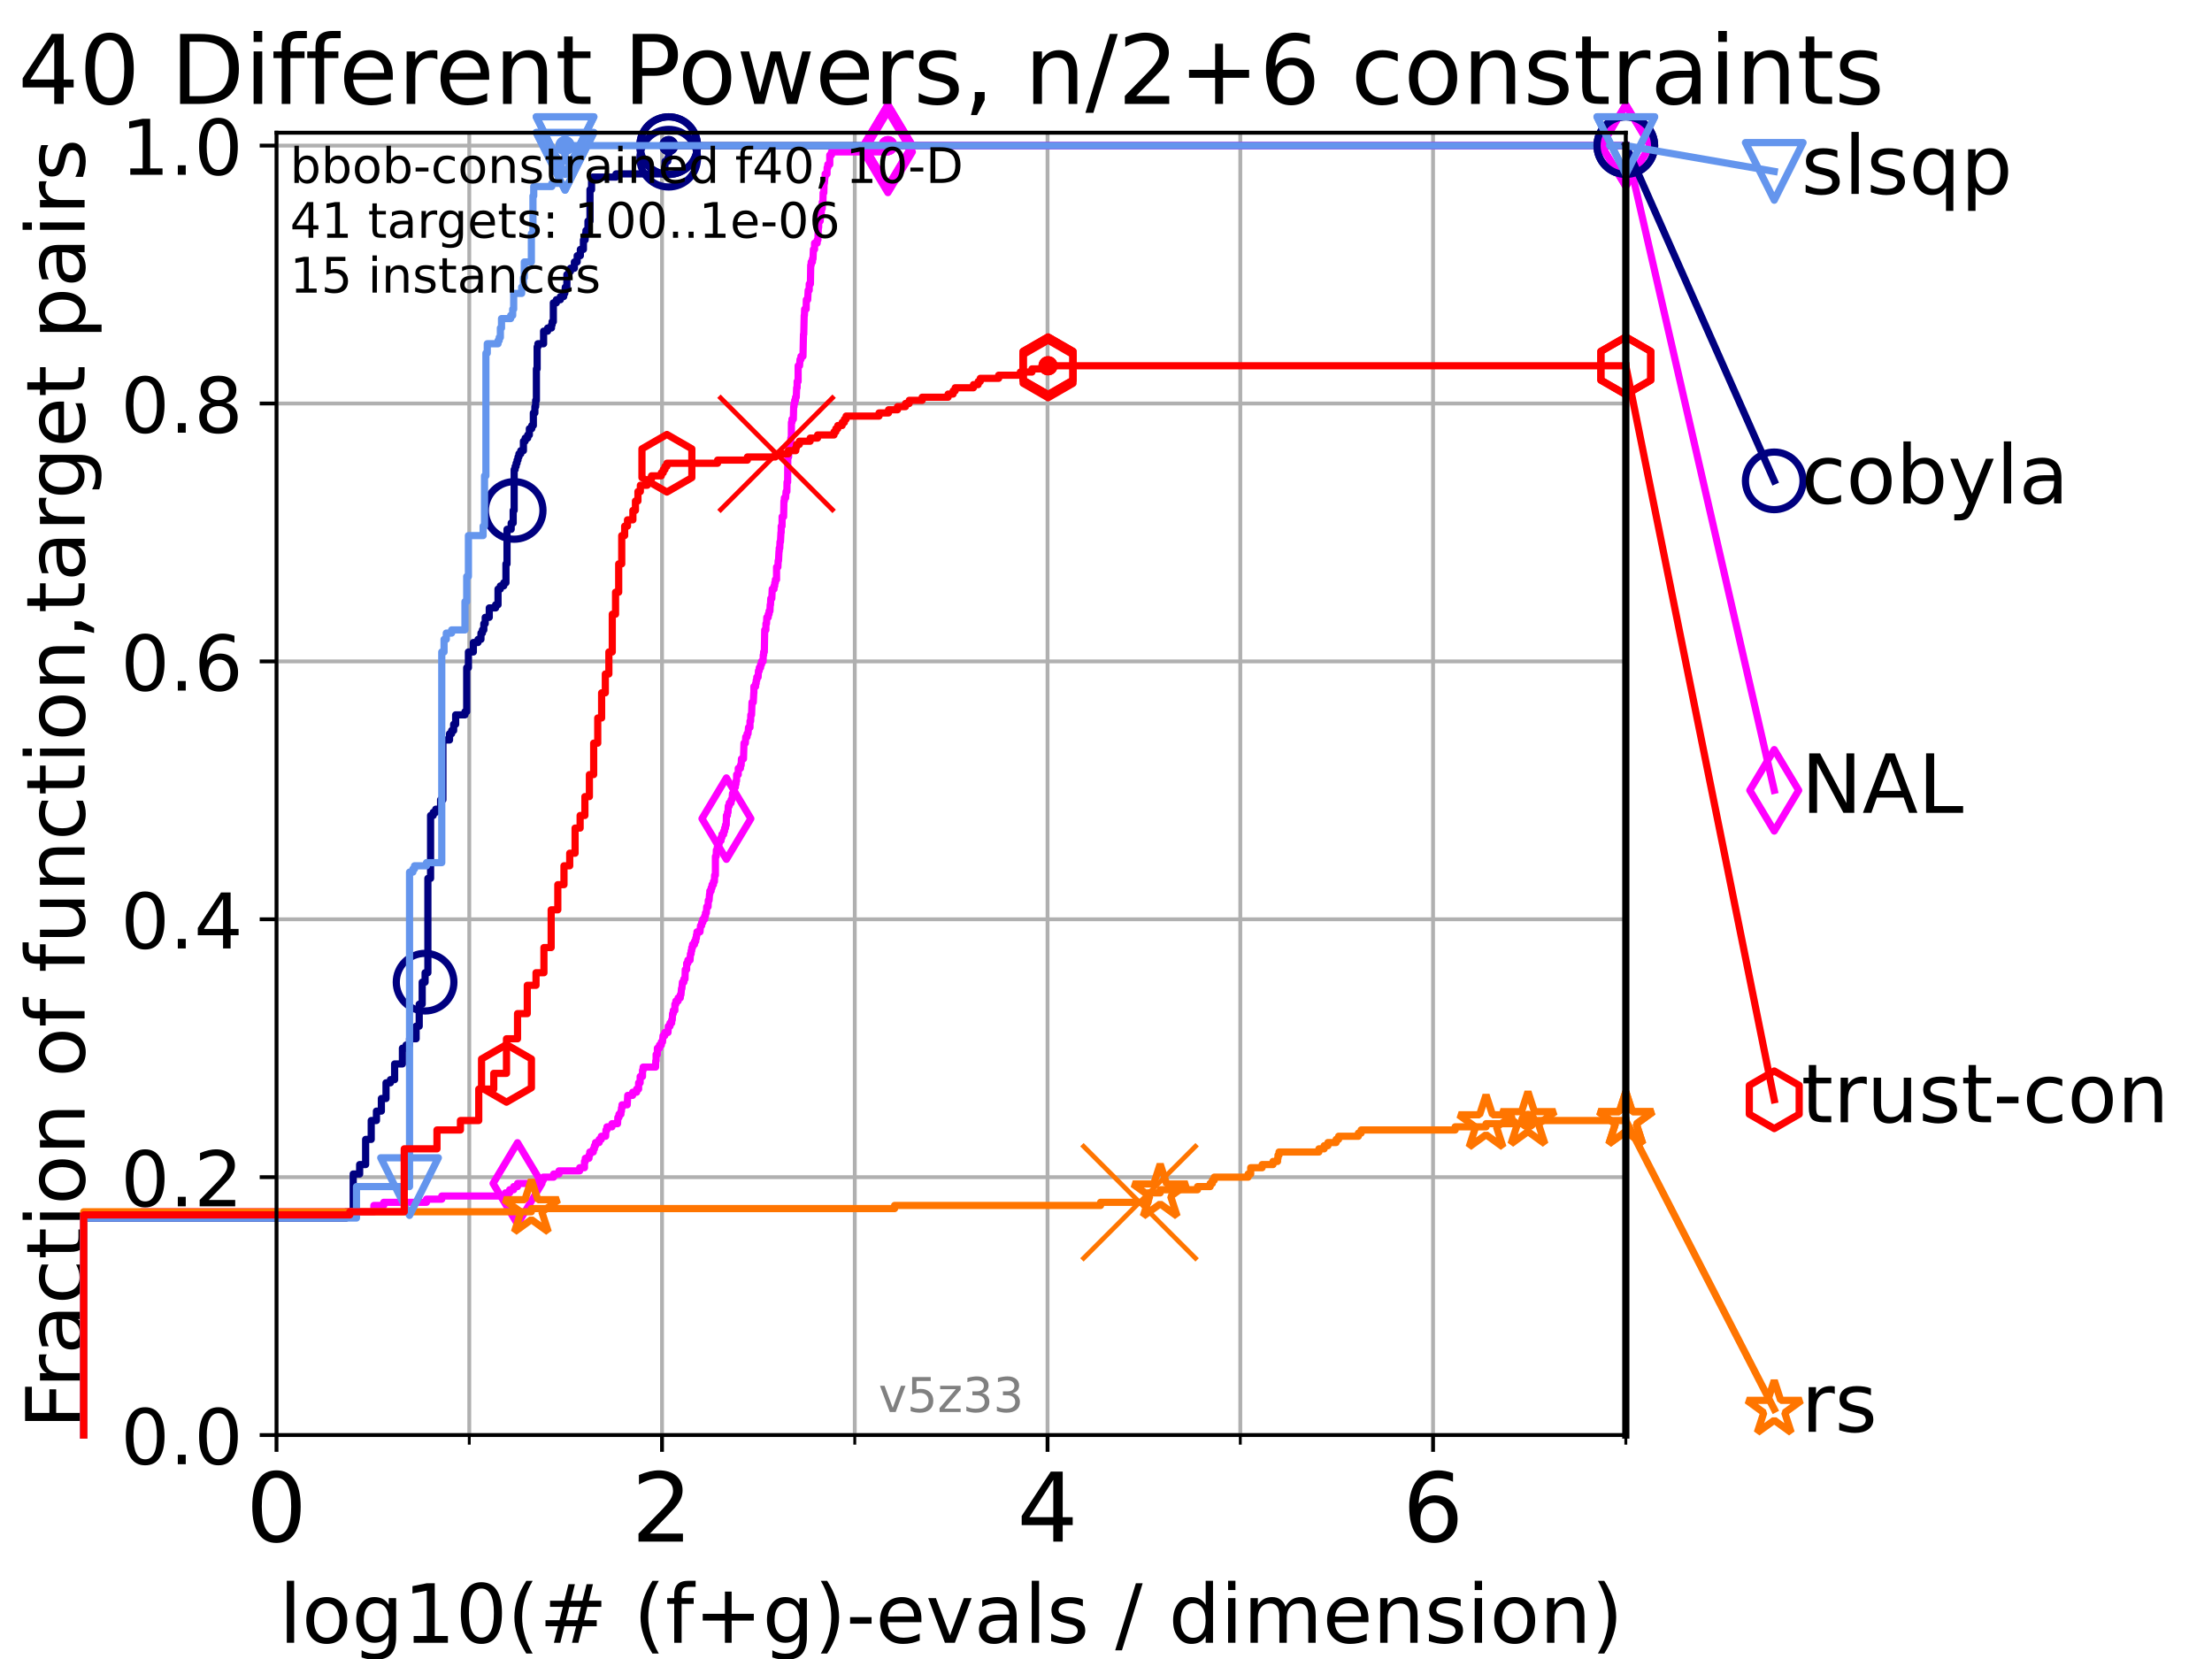 <?xml version="1.0" encoding="utf-8" standalone="no"?>
<!DOCTYPE svg PUBLIC "-//W3C//DTD SVG 1.1//EN"
  "http://www.w3.org/Graphics/SVG/1.1/DTD/svg11.dtd">
<!-- Created with matplotlib (https://matplotlib.org/) -->
<svg height="345.6pt" version="1.1" viewBox="0 0 460.8 345.6" width="460.8pt" xmlns="http://www.w3.org/2000/svg" xmlns:xlink="http://www.w3.org/1999/xlink">
 <defs>
  <style type="text/css">*{stroke-linecap:butt;stroke-linejoin:round;}</style>
 </defs>
 <g id="figure_1">
  <g id="patch_1">
   <path d="M 0 345.6 
L 460.8 345.6 
L 460.8 0 
L 0 0 
z
" style="fill:#ffffff;"/>
  </g>
  <g id="axes_1">
   <g id="patch_2">
    <path d="M 57.6 298.944 
L 338.688 298.944 
L 338.688 27.648 
L 57.6 27.648 
z
" style="fill:#ffffff;"/>
   </g>
   <g id="matplotlib.axis_1">
    <g id="xtick_1">
     <g id="line2d_1">
      <path clip-path="url(#p27e3f9619d)" d="M 57.6 298.944 
L 57.6 27.648 
" style="fill:none;stroke:#b0b0b0;stroke-linecap:square;stroke-width:0.8;"/>
     </g>
     <g id="line2d_2">
      <defs>
       <path d="M 0 0 
L 0 3.5 
" id="m0f65271028" style="stroke:#000000;stroke-width:0.8;"/>
      </defs>
      <g>
       <use style="stroke:#000000;stroke-width:0.8;" x="57.6" xlink:href="#m0f65271028" y="298.944"/>
      </g>
     </g>
     <g id="text_1">
      <!-- 0 -->
      <g transform="translate(51.237 321.141)scale(0.2 -0.2)">
       <defs>
        <path d="M 31.781 66.406 
Q 24.172 66.406 20.328 58.906 
Q 16.5 51.422 16.5 36.375 
Q 16.5 21.391 20.328 13.891 
Q 24.172 6.391 31.781 6.391 
Q 39.453 6.391 43.281 13.891 
Q 47.125 21.391 47.125 36.375 
Q 47.125 51.422 43.281 58.906 
Q 39.453 66.406 31.781 66.406 
z
M 31.781 74.219 
Q 44.047 74.219 50.516 64.516 
Q 56.984 54.828 56.984 36.375 
Q 56.984 17.969 50.516 8.266 
Q 44.047 -1.422 31.781 -1.422 
Q 19.531 -1.422 13.062 8.266 
Q 6.594 17.969 6.594 36.375 
Q 6.594 54.828 13.062 64.516 
Q 19.531 74.219 31.781 74.219 
z
" id="DejaVuSans-48"/>
       </defs>
       <use xlink:href="#DejaVuSans-48"/>
      </g>
     </g>
    </g>
    <g id="xtick_2">
     <g id="line2d_3">
      <path clip-path="url(#p27e3f9619d)" d="M 137.911 298.944 
L 137.911 27.648 
" style="fill:none;stroke:#b0b0b0;stroke-linecap:square;stroke-width:0.8;"/>
     </g>
     <g id="line2d_4">
      <g>
       <use style="stroke:#000000;stroke-width:0.8;" x="137.911" xlink:href="#m0f65271028" y="298.944"/>
      </g>
     </g>
     <g id="text_2">
      <!-- 2 -->
      <g transform="translate(131.548 321.141)scale(0.2 -0.2)">
       <defs>
        <path d="M 19.188 8.297 
L 53.609 8.297 
L 53.609 0 
L 7.328 0 
L 7.328 8.297 
Q 12.938 14.109 22.625 23.891 
Q 32.328 33.688 34.812 36.531 
Q 39.547 41.844 41.422 45.531 
Q 43.312 49.219 43.312 52.781 
Q 43.312 58.594 39.234 62.25 
Q 35.156 65.922 28.609 65.922 
Q 23.969 65.922 18.812 64.312 
Q 13.672 62.703 7.812 59.422 
L 7.812 69.391 
Q 13.766 71.781 18.938 73 
Q 24.125 74.219 28.422 74.219 
Q 39.75 74.219 46.484 68.547 
Q 53.219 62.891 53.219 53.422 
Q 53.219 48.922 51.531 44.891 
Q 49.859 40.875 45.406 35.406 
Q 44.188 33.984 37.641 27.219 
Q 31.109 20.453 19.188 8.297 
z
" id="DejaVuSans-50"/>
       </defs>
       <use xlink:href="#DejaVuSans-50"/>
      </g>
     </g>
    </g>
    <g id="xtick_3">
     <g id="line2d_5">
      <path clip-path="url(#p27e3f9619d)" d="M 218.222 298.944 
L 218.222 27.648 
" style="fill:none;stroke:#b0b0b0;stroke-linecap:square;stroke-width:0.8;"/>
     </g>
     <g id="line2d_6">
      <g>
       <use style="stroke:#000000;stroke-width:0.8;" x="218.222" xlink:href="#m0f65271028" y="298.944"/>
      </g>
     </g>
     <g id="text_3">
      <!-- 4 -->
      <g transform="translate(211.859 321.141)scale(0.2 -0.2)">
       <defs>
        <path d="M 37.797 64.312 
L 12.891 25.391 
L 37.797 25.391 
z
M 35.203 72.906 
L 47.609 72.906 
L 47.609 25.391 
L 58.016 25.391 
L 58.016 17.188 
L 47.609 17.188 
L 47.609 0 
L 37.797 0 
L 37.797 17.188 
L 4.891 17.188 
L 4.891 26.703 
z
" id="DejaVuSans-52"/>
       </defs>
       <use xlink:href="#DejaVuSans-52"/>
      </g>
     </g>
    </g>
    <g id="xtick_4">
     <g id="line2d_7">
      <path clip-path="url(#p27e3f9619d)" d="M 298.533 298.944 
L 298.533 27.648 
" style="fill:none;stroke:#b0b0b0;stroke-linecap:square;stroke-width:0.8;"/>
     </g>
     <g id="line2d_8">
      <g>
       <use style="stroke:#000000;stroke-width:0.8;" x="298.533" xlink:href="#m0f65271028" y="298.944"/>
      </g>
     </g>
     <g id="text_4">
      <!-- 6 -->
      <g transform="translate(292.17 321.141)scale(0.2 -0.2)">
       <defs>
        <path d="M 33.016 40.375 
Q 26.375 40.375 22.484 35.828 
Q 18.609 31.297 18.609 23.391 
Q 18.609 15.531 22.484 10.953 
Q 26.375 6.391 33.016 6.391 
Q 39.656 6.391 43.531 10.953 
Q 47.406 15.531 47.406 23.391 
Q 47.406 31.297 43.531 35.828 
Q 39.656 40.375 33.016 40.375 
z
M 52.594 71.297 
L 52.594 62.312 
Q 48.875 64.062 45.094 64.984 
Q 41.312 65.922 37.594 65.922 
Q 27.828 65.922 22.672 59.328 
Q 17.531 52.734 16.797 39.406 
Q 19.672 43.656 24.016 45.922 
Q 28.375 48.188 33.594 48.188 
Q 44.578 48.188 50.953 41.516 
Q 57.328 34.859 57.328 23.391 
Q 57.328 12.156 50.688 5.359 
Q 44.047 -1.422 33.016 -1.422 
Q 20.359 -1.422 13.672 8.266 
Q 6.984 17.969 6.984 36.375 
Q 6.984 53.656 15.188 63.938 
Q 23.391 74.219 37.203 74.219 
Q 40.922 74.219 44.703 73.484 
Q 48.484 72.75 52.594 71.297 
z
" id="DejaVuSans-54"/>
       </defs>
       <use xlink:href="#DejaVuSans-54"/>
      </g>
     </g>
    </g>
    <g id="xtick_5">
     <g id="line2d_9">
      <path clip-path="url(#p27e3f9619d)" d="M 97.755 298.944 
L 97.755 27.648 
" style="fill:none;stroke:#b0b0b0;stroke-linecap:square;stroke-width:0.8;"/>
     </g>
     <g id="line2d_10">
      <defs>
       <path d="M 0 0 
L 0 2 
" id="m487989ebe0" style="stroke:#000000;stroke-width:0.6;"/>
      </defs>
      <g>
       <use style="stroke:#000000;stroke-width:0.6;" x="97.755" xlink:href="#m487989ebe0" y="298.944"/>
      </g>
     </g>
    </g>
    <g id="xtick_6">
     <g id="line2d_11">
      <path clip-path="url(#p27e3f9619d)" d="M 178.066 298.944 
L 178.066 27.648 
" style="fill:none;stroke:#b0b0b0;stroke-linecap:square;stroke-width:0.8;"/>
     </g>
     <g id="line2d_12">
      <g>
       <use style="stroke:#000000;stroke-width:0.6;" x="178.066" xlink:href="#m487989ebe0" y="298.944"/>
      </g>
     </g>
    </g>
    <g id="xtick_7">
     <g id="line2d_13">
      <path clip-path="url(#p27e3f9619d)" d="M 258.377 298.944 
L 258.377 27.648 
" style="fill:none;stroke:#b0b0b0;stroke-linecap:square;stroke-width:0.8;"/>
     </g>
     <g id="line2d_14">
      <g>
       <use style="stroke:#000000;stroke-width:0.6;" x="258.377" xlink:href="#m487989ebe0" y="298.944"/>
      </g>
     </g>
    </g>
    <g id="xtick_8">
     <g id="line2d_15">
      <path clip-path="url(#p27e3f9619d)" d="M 338.688 298.944 
L 338.688 27.648 
" style="fill:none;stroke:#b0b0b0;stroke-linecap:square;stroke-width:0.8;"/>
     </g>
     <g id="line2d_16">
      <g>
       <use style="stroke:#000000;stroke-width:0.6;" x="338.688" xlink:href="#m487989ebe0" y="298.944"/>
      </g>
     </g>
    </g>
    <g id="text_5">
     <!-- log10(# (f+g)-evals / dimension) -->
     <g transform="translate(58.145 342.218)scale(0.17 -0.17)">
      <defs>
       <path d="M 9.422 75.984 
L 18.406 75.984 
L 18.406 0 
L 9.422 0 
z
" id="DejaVuSans-108"/>
       <path d="M 30.609 48.391 
Q 23.391 48.391 19.188 42.75 
Q 14.984 37.109 14.984 27.297 
Q 14.984 17.484 19.156 11.844 
Q 23.344 6.203 30.609 6.203 
Q 37.797 6.203 41.984 11.859 
Q 46.188 17.531 46.188 27.297 
Q 46.188 37.016 41.984 42.703 
Q 37.797 48.391 30.609 48.391 
z
M 30.609 56 
Q 42.328 56 49.016 48.375 
Q 55.719 40.766 55.719 27.297 
Q 55.719 13.875 49.016 6.219 
Q 42.328 -1.422 30.609 -1.422 
Q 18.844 -1.422 12.172 6.219 
Q 5.516 13.875 5.516 27.297 
Q 5.516 40.766 12.172 48.375 
Q 18.844 56 30.609 56 
z
" id="DejaVuSans-111"/>
       <path d="M 45.406 27.984 
Q 45.406 37.75 41.375 43.109 
Q 37.359 48.484 30.078 48.484 
Q 22.859 48.484 18.828 43.109 
Q 14.797 37.75 14.797 27.984 
Q 14.797 18.266 18.828 12.891 
Q 22.859 7.516 30.078 7.516 
Q 37.359 7.516 41.375 12.891 
Q 45.406 18.266 45.406 27.984 
z
M 54.391 6.781 
Q 54.391 -7.172 48.188 -13.984 
Q 42 -20.797 29.203 -20.797 
Q 24.469 -20.797 20.266 -20.094 
Q 16.062 -19.391 12.109 -17.922 
L 12.109 -9.188 
Q 16.062 -11.328 19.922 -12.344 
Q 23.781 -13.375 27.781 -13.375 
Q 36.625 -13.375 41.016 -8.766 
Q 45.406 -4.156 45.406 5.172 
L 45.406 9.625 
Q 42.625 4.781 38.281 2.391 
Q 33.938 0 27.875 0 
Q 17.828 0 11.672 7.656 
Q 5.516 15.328 5.516 27.984 
Q 5.516 40.672 11.672 48.328 
Q 17.828 56 27.875 56 
Q 33.938 56 38.281 53.609 
Q 42.625 51.219 45.406 46.391 
L 45.406 54.688 
L 54.391 54.688 
z
" id="DejaVuSans-103"/>
       <path d="M 12.406 8.297 
L 28.516 8.297 
L 28.516 63.922 
L 10.984 60.406 
L 10.984 69.391 
L 28.422 72.906 
L 38.281 72.906 
L 38.281 8.297 
L 54.391 8.297 
L 54.391 0 
L 12.406 0 
z
" id="DejaVuSans-49"/>
       <path d="M 31 75.875 
Q 24.469 64.656 21.281 53.656 
Q 18.109 42.672 18.109 31.391 
Q 18.109 20.125 21.312 9.062 
Q 24.516 -2 31 -13.188 
L 23.188 -13.188 
Q 15.875 -1.703 12.234 9.375 
Q 8.594 20.453 8.594 31.391 
Q 8.594 42.281 12.203 53.312 
Q 15.828 64.359 23.188 75.875 
z
" id="DejaVuSans-40"/>
       <path d="M 51.125 44 
L 36.922 44 
L 32.812 27.688 
L 47.125 27.688 
z
M 43.797 71.781 
L 38.719 51.516 
L 52.984 51.516 
L 58.109 71.781 
L 65.922 71.781 
L 60.891 51.516 
L 76.125 51.516 
L 76.125 44 
L 58.984 44 
L 54.984 27.688 
L 70.516 27.688 
L 70.516 20.219 
L 53.078 20.219 
L 48 0 
L 40.188 0 
L 45.219 20.219 
L 30.906 20.219 
L 25.875 0 
L 18.016 0 
L 23.094 20.219 
L 7.719 20.219 
L 7.719 27.688 
L 24.906 27.688 
L 29 44 
L 13.281 44 
L 13.281 51.516 
L 30.906 51.516 
L 35.891 71.781 
z
" id="DejaVuSans-35"/>
       <path id="DejaVuSans-32"/>
       <path d="M 37.109 75.984 
L 37.109 68.5 
L 28.516 68.5 
Q 23.688 68.5 21.797 66.547 
Q 19.922 64.594 19.922 59.516 
L 19.922 54.688 
L 34.719 54.688 
L 34.719 47.703 
L 19.922 47.703 
L 19.922 0 
L 10.891 0 
L 10.891 47.703 
L 2.297 47.703 
L 2.297 54.688 
L 10.891 54.688 
L 10.891 58.5 
Q 10.891 67.625 15.141 71.797 
Q 19.391 75.984 28.609 75.984 
z
" id="DejaVuSans-102"/>
       <path d="M 46 62.703 
L 46 35.5 
L 73.188 35.5 
L 73.188 27.203 
L 46 27.203 
L 46 0 
L 37.797 0 
L 37.797 27.203 
L 10.594 27.203 
L 10.594 35.5 
L 37.797 35.5 
L 37.797 62.703 
z
" id="DejaVuSans-43"/>
       <path d="M 8.016 75.875 
L 15.828 75.875 
Q 23.141 64.359 26.781 53.312 
Q 30.422 42.281 30.422 31.391 
Q 30.422 20.453 26.781 9.375 
Q 23.141 -1.703 15.828 -13.188 
L 8.016 -13.188 
Q 14.5 -2 17.703 9.062 
Q 20.906 20.125 20.906 31.391 
Q 20.906 42.672 17.703 53.656 
Q 14.5 64.656 8.016 75.875 
z
" id="DejaVuSans-41"/>
       <path d="M 4.891 31.391 
L 31.203 31.391 
L 31.203 23.391 
L 4.891 23.391 
z
" id="DejaVuSans-45"/>
       <path d="M 56.203 29.594 
L 56.203 25.203 
L 14.891 25.203 
Q 15.484 15.922 20.484 11.062 
Q 25.484 6.203 34.422 6.203 
Q 39.594 6.203 44.453 7.469 
Q 49.312 8.734 54.109 11.281 
L 54.109 2.781 
Q 49.266 0.734 44.188 -0.344 
Q 39.109 -1.422 33.891 -1.422 
Q 20.797 -1.422 13.156 6.188 
Q 5.516 13.812 5.516 26.812 
Q 5.516 40.234 12.766 48.109 
Q 20.016 56 32.328 56 
Q 43.359 56 49.781 48.891 
Q 56.203 41.797 56.203 29.594 
z
M 47.219 32.234 
Q 47.125 39.594 43.094 43.984 
Q 39.062 48.391 32.422 48.391 
Q 24.906 48.391 20.391 44.141 
Q 15.875 39.891 15.188 32.172 
z
" id="DejaVuSans-101"/>
       <path d="M 2.984 54.688 
L 12.5 54.688 
L 29.594 8.797 
L 46.688 54.688 
L 56.203 54.688 
L 35.688 0 
L 23.484 0 
z
" id="DejaVuSans-118"/>
       <path d="M 34.281 27.484 
Q 23.391 27.484 19.188 25 
Q 14.984 22.516 14.984 16.5 
Q 14.984 11.719 18.141 8.906 
Q 21.297 6.109 26.703 6.109 
Q 34.188 6.109 38.703 11.406 
Q 43.219 16.703 43.219 25.484 
L 43.219 27.484 
z
M 52.203 31.203 
L 52.203 0 
L 43.219 0 
L 43.219 8.297 
Q 40.141 3.328 35.547 0.953 
Q 30.953 -1.422 24.312 -1.422 
Q 15.922 -1.422 10.953 3.297 
Q 6 8.016 6 15.922 
Q 6 25.141 12.172 29.828 
Q 18.359 34.516 30.609 34.516 
L 43.219 34.516 
L 43.219 35.406 
Q 43.219 41.609 39.141 45 
Q 35.062 48.391 27.688 48.391 
Q 23 48.391 18.547 47.266 
Q 14.109 46.141 10.016 43.891 
L 10.016 52.203 
Q 14.938 54.109 19.578 55.047 
Q 24.219 56 28.609 56 
Q 40.484 56 46.344 49.844 
Q 52.203 43.703 52.203 31.203 
z
" id="DejaVuSans-97"/>
       <path d="M 44.281 53.078 
L 44.281 44.578 
Q 40.484 46.531 36.375 47.5 
Q 32.281 48.484 27.875 48.484 
Q 21.188 48.484 17.844 46.438 
Q 14.5 44.391 14.5 40.281 
Q 14.5 37.156 16.891 35.375 
Q 19.281 33.594 26.516 31.984 
L 29.594 31.297 
Q 39.156 29.25 43.188 25.516 
Q 47.219 21.781 47.219 15.094 
Q 47.219 7.469 41.188 3.016 
Q 35.156 -1.422 24.609 -1.422 
Q 20.219 -1.422 15.453 -0.562 
Q 10.688 0.297 5.422 2 
L 5.422 11.281 
Q 10.406 8.688 15.234 7.391 
Q 20.062 6.109 24.812 6.109 
Q 31.156 6.109 34.562 8.281 
Q 37.984 10.453 37.984 14.406 
Q 37.984 18.062 35.516 20.016 
Q 33.062 21.969 24.703 23.781 
L 21.578 24.516 
Q 13.234 26.266 9.516 29.906 
Q 5.812 33.547 5.812 39.891 
Q 5.812 47.609 11.281 51.797 
Q 16.75 56 26.812 56 
Q 31.781 56 36.172 55.266 
Q 40.578 54.547 44.281 53.078 
z
" id="DejaVuSans-115"/>
       <path d="M 25.391 72.906 
L 33.688 72.906 
L 8.297 -9.281 
L 0 -9.281 
z
" id="DejaVuSans-47"/>
       <path d="M 45.406 46.391 
L 45.406 75.984 
L 54.391 75.984 
L 54.391 0 
L 45.406 0 
L 45.406 8.203 
Q 42.578 3.328 38.25 0.953 
Q 33.938 -1.422 27.875 -1.422 
Q 17.969 -1.422 11.734 6.484 
Q 5.516 14.406 5.516 27.297 
Q 5.516 40.188 11.734 48.094 
Q 17.969 56 27.875 56 
Q 33.938 56 38.25 53.625 
Q 42.578 51.266 45.406 46.391 
z
M 14.797 27.297 
Q 14.797 17.391 18.875 11.75 
Q 22.953 6.109 30.078 6.109 
Q 37.203 6.109 41.297 11.75 
Q 45.406 17.391 45.406 27.297 
Q 45.406 37.203 41.297 42.844 
Q 37.203 48.484 30.078 48.484 
Q 22.953 48.484 18.875 42.844 
Q 14.797 37.203 14.797 27.297 
z
" id="DejaVuSans-100"/>
       <path d="M 9.422 54.688 
L 18.406 54.688 
L 18.406 0 
L 9.422 0 
z
M 9.422 75.984 
L 18.406 75.984 
L 18.406 64.594 
L 9.422 64.594 
z
" id="DejaVuSans-105"/>
       <path d="M 52 44.188 
Q 55.375 50.25 60.062 53.125 
Q 64.75 56 71.094 56 
Q 79.641 56 84.281 50.016 
Q 88.922 44.047 88.922 33.016 
L 88.922 0 
L 79.891 0 
L 79.891 32.719 
Q 79.891 40.578 77.094 44.375 
Q 74.312 48.188 68.609 48.188 
Q 61.625 48.188 57.562 43.547 
Q 53.516 38.922 53.516 30.906 
L 53.516 0 
L 44.484 0 
L 44.484 32.719 
Q 44.484 40.625 41.703 44.406 
Q 38.922 48.188 33.109 48.188 
Q 26.219 48.188 22.156 43.531 
Q 18.109 38.875 18.109 30.906 
L 18.109 0 
L 9.078 0 
L 9.078 54.688 
L 18.109 54.688 
L 18.109 46.188 
Q 21.188 51.219 25.484 53.609 
Q 29.781 56 35.688 56 
Q 41.656 56 45.828 52.969 
Q 50 49.953 52 44.188 
z
" id="DejaVuSans-109"/>
       <path d="M 54.891 33.016 
L 54.891 0 
L 45.906 0 
L 45.906 32.719 
Q 45.906 40.484 42.875 44.328 
Q 39.844 48.188 33.797 48.188 
Q 26.516 48.188 22.312 43.547 
Q 18.109 38.922 18.109 30.906 
L 18.109 0 
L 9.078 0 
L 9.078 54.688 
L 18.109 54.688 
L 18.109 46.188 
Q 21.344 51.125 25.703 53.562 
Q 30.078 56 35.797 56 
Q 45.219 56 50.047 50.172 
Q 54.891 44.344 54.891 33.016 
z
" id="DejaVuSans-110"/>
      </defs>
      <use xlink:href="#DejaVuSans-108"/>
      <use x="27.783" xlink:href="#DejaVuSans-111"/>
      <use x="88.965" xlink:href="#DejaVuSans-103"/>
      <use x="152.441" xlink:href="#DejaVuSans-49"/>
      <use x="216.064" xlink:href="#DejaVuSans-48"/>
      <use x="279.688" xlink:href="#DejaVuSans-40"/>
      <use x="318.701" xlink:href="#DejaVuSans-35"/>
      <use x="402.49" xlink:href="#DejaVuSans-32"/>
      <use x="434.277" xlink:href="#DejaVuSans-40"/>
      <use x="473.291" xlink:href="#DejaVuSans-102"/>
      <use x="508.496" xlink:href="#DejaVuSans-43"/>
      <use x="592.285" xlink:href="#DejaVuSans-103"/>
      <use x="655.762" xlink:href="#DejaVuSans-41"/>
      <use x="694.775" xlink:href="#DejaVuSans-45"/>
      <use x="730.859" xlink:href="#DejaVuSans-101"/>
      <use x="792.383" xlink:href="#DejaVuSans-118"/>
      <use x="851.562" xlink:href="#DejaVuSans-97"/>
      <use x="912.842" xlink:href="#DejaVuSans-108"/>
      <use x="940.625" xlink:href="#DejaVuSans-115"/>
      <use x="992.725" xlink:href="#DejaVuSans-32"/>
      <use x="1024.512" xlink:href="#DejaVuSans-47"/>
      <use x="1058.203" xlink:href="#DejaVuSans-32"/>
      <use x="1089.99" xlink:href="#DejaVuSans-100"/>
      <use x="1153.467" xlink:href="#DejaVuSans-105"/>
      <use x="1181.25" xlink:href="#DejaVuSans-109"/>
      <use x="1278.662" xlink:href="#DejaVuSans-101"/>
      <use x="1340.186" xlink:href="#DejaVuSans-110"/>
      <use x="1403.564" xlink:href="#DejaVuSans-115"/>
      <use x="1455.664" xlink:href="#DejaVuSans-105"/>
      <use x="1483.447" xlink:href="#DejaVuSans-111"/>
      <use x="1544.629" xlink:href="#DejaVuSans-110"/>
      <use x="1608.008" xlink:href="#DejaVuSans-41"/>
     </g>
    </g>
   </g>
   <g id="matplotlib.axis_2">
    <g id="ytick_1">
     <g id="line2d_17">
      <path clip-path="url(#p27e3f9619d)" d="M 57.6 298.944 
L 338.688 298.944 
" style="fill:none;stroke:#b0b0b0;stroke-linecap:square;stroke-width:0.8;"/>
     </g>
     <g id="line2d_18">
      <defs>
       <path d="M 0 0 
L -3.5 0 
" id="m9acad5624b" style="stroke:#000000;stroke-width:0.8;"/>
      </defs>
      <g>
       <use style="stroke:#000000;stroke-width:0.8;" x="57.6" xlink:href="#m9acad5624b" y="298.944"/>
      </g>
     </g>
     <g id="text_6">
      <!-- 0.0 -->
      <g transform="translate(25.155 305.023)scale(0.16 -0.16)">
       <defs>
        <path d="M 10.688 12.406 
L 21 12.406 
L 21 0 
L 10.688 0 
z
" id="DejaVuSans-46"/>
       </defs>
       <use xlink:href="#DejaVuSans-48"/>
       <use x="63.623" xlink:href="#DejaVuSans-46"/>
       <use x="95.41" xlink:href="#DejaVuSans-48"/>
      </g>
     </g>
    </g>
    <g id="ytick_2">
     <g id="line2d_19">
      <path clip-path="url(#p27e3f9619d)" d="M 57.6 245.222 
L 338.688 245.222 
" style="fill:none;stroke:#b0b0b0;stroke-linecap:square;stroke-width:0.8;"/>
     </g>
     <g id="line2d_20">
      <g>
       <use style="stroke:#000000;stroke-width:0.8;" x="57.6" xlink:href="#m9acad5624b" y="245.222"/>
      </g>
     </g>
     <g id="text_7">
      <!-- 0.2 -->
      <g transform="translate(25.155 251.301)scale(0.16 -0.16)">
       <use xlink:href="#DejaVuSans-48"/>
       <use x="63.623" xlink:href="#DejaVuSans-46"/>
       <use x="95.41" xlink:href="#DejaVuSans-50"/>
      </g>
     </g>
    </g>
    <g id="ytick_3">
     <g id="line2d_21">
      <path clip-path="url(#p27e3f9619d)" d="M 57.6 191.5 
L 338.688 191.5 
" style="fill:none;stroke:#b0b0b0;stroke-linecap:square;stroke-width:0.8;"/>
     </g>
     <g id="line2d_22">
      <g>
       <use style="stroke:#000000;stroke-width:0.8;" x="57.6" xlink:href="#m9acad5624b" y="191.5"/>
      </g>
     </g>
     <g id="text_8">
      <!-- 0.4 -->
      <g transform="translate(25.155 197.579)scale(0.16 -0.16)">
       <use xlink:href="#DejaVuSans-48"/>
       <use x="63.623" xlink:href="#DejaVuSans-46"/>
       <use x="95.41" xlink:href="#DejaVuSans-52"/>
      </g>
     </g>
    </g>
    <g id="ytick_4">
     <g id="line2d_23">
      <path clip-path="url(#p27e3f9619d)" d="M 57.6 137.778 
L 338.688 137.778 
" style="fill:none;stroke:#b0b0b0;stroke-linecap:square;stroke-width:0.8;"/>
     </g>
     <g id="line2d_24">
      <g>
       <use style="stroke:#000000;stroke-width:0.8;" x="57.6" xlink:href="#m9acad5624b" y="137.778"/>
      </g>
     </g>
     <g id="text_9">
      <!-- 0.6 -->
      <g transform="translate(25.155 143.857)scale(0.16 -0.16)">
       <use xlink:href="#DejaVuSans-48"/>
       <use x="63.623" xlink:href="#DejaVuSans-46"/>
       <use x="95.41" xlink:href="#DejaVuSans-54"/>
      </g>
     </g>
    </g>
    <g id="ytick_5">
     <g id="line2d_25">
      <path clip-path="url(#p27e3f9619d)" d="M 57.6 84.056 
L 338.688 84.056 
" style="fill:none;stroke:#b0b0b0;stroke-linecap:square;stroke-width:0.8;"/>
     </g>
     <g id="line2d_26">
      <g>
       <use style="stroke:#000000;stroke-width:0.8;" x="57.6" xlink:href="#m9acad5624b" y="84.056"/>
      </g>
     </g>
     <g id="text_10">
      <!-- 0.8 -->
      <g transform="translate(25.155 90.135)scale(0.16 -0.16)">
       <defs>
        <path d="M 31.781 34.625 
Q 24.75 34.625 20.719 30.859 
Q 16.703 27.094 16.703 20.516 
Q 16.703 13.922 20.719 10.156 
Q 24.75 6.391 31.781 6.391 
Q 38.812 6.391 42.859 10.172 
Q 46.922 13.969 46.922 20.516 
Q 46.922 27.094 42.891 30.859 
Q 38.875 34.625 31.781 34.625 
z
M 21.922 38.812 
Q 15.578 40.375 12.031 44.719 
Q 8.5 49.078 8.5 55.328 
Q 8.5 64.062 14.719 69.141 
Q 20.953 74.219 31.781 74.219 
Q 42.672 74.219 48.875 69.141 
Q 55.078 64.062 55.078 55.328 
Q 55.078 49.078 51.531 44.719 
Q 48 40.375 41.703 38.812 
Q 48.828 37.156 52.797 32.312 
Q 56.781 27.484 56.781 20.516 
Q 56.781 9.906 50.312 4.234 
Q 43.844 -1.422 31.781 -1.422 
Q 19.734 -1.422 13.25 4.234 
Q 6.781 9.906 6.781 20.516 
Q 6.781 27.484 10.781 32.312 
Q 14.797 37.156 21.922 38.812 
z
M 18.312 54.391 
Q 18.312 48.734 21.844 45.562 
Q 25.391 42.391 31.781 42.391 
Q 38.141 42.391 41.719 45.562 
Q 45.312 48.734 45.312 54.391 
Q 45.312 60.062 41.719 63.234 
Q 38.141 66.406 31.781 66.406 
Q 25.391 66.406 21.844 63.234 
Q 18.312 60.062 18.312 54.391 
z
" id="DejaVuSans-56"/>
       </defs>
       <use xlink:href="#DejaVuSans-48"/>
       <use x="63.623" xlink:href="#DejaVuSans-46"/>
       <use x="95.41" xlink:href="#DejaVuSans-56"/>
      </g>
     </g>
    </g>
    <g id="ytick_6">
     <g id="line2d_27">
      <path clip-path="url(#p27e3f9619d)" d="M 57.6 30.334 
L 338.688 30.334 
" style="fill:none;stroke:#b0b0b0;stroke-linecap:square;stroke-width:0.8;"/>
     </g>
     <g id="line2d_28">
      <g>
       <use style="stroke:#000000;stroke-width:0.8;" x="57.6" xlink:href="#m9acad5624b" y="30.334"/>
      </g>
     </g>
     <g id="text_11">
      <!-- 1.0 -->
      <g transform="translate(25.155 36.413)scale(0.16 -0.16)">
       <use xlink:href="#DejaVuSans-49"/>
       <use x="63.623" xlink:href="#DejaVuSans-46"/>
       <use x="95.41" xlink:href="#DejaVuSans-48"/>
      </g>
     </g>
    </g>
    <g id="text_12">
     <!-- Fraction of function,target pairs -->
     <g transform="translate(17.62 297.681)rotate(-90)scale(0.17 -0.17)">
      <defs>
       <path d="M 9.812 72.906 
L 51.703 72.906 
L 51.703 64.594 
L 19.672 64.594 
L 19.672 43.109 
L 48.578 43.109 
L 48.578 34.812 
L 19.672 34.812 
L 19.672 0 
L 9.812 0 
z
" id="DejaVuSans-70"/>
       <path d="M 41.109 46.297 
Q 39.594 47.172 37.812 47.578 
Q 36.031 48 33.891 48 
Q 26.266 48 22.188 43.047 
Q 18.109 38.094 18.109 28.812 
L 18.109 0 
L 9.078 0 
L 9.078 54.688 
L 18.109 54.688 
L 18.109 46.188 
Q 20.953 51.172 25.484 53.578 
Q 30.031 56 36.531 56 
Q 37.453 56 38.578 55.875 
Q 39.703 55.766 41.062 55.516 
z
" id="DejaVuSans-114"/>
       <path d="M 48.781 52.594 
L 48.781 44.188 
Q 44.969 46.297 41.141 47.344 
Q 37.312 48.391 33.406 48.391 
Q 24.656 48.391 19.812 42.844 
Q 14.984 37.312 14.984 27.297 
Q 14.984 17.281 19.812 11.734 
Q 24.656 6.203 33.406 6.203 
Q 37.312 6.203 41.141 7.25 
Q 44.969 8.297 48.781 10.406 
L 48.781 2.094 
Q 45.016 0.344 40.984 -0.531 
Q 36.969 -1.422 32.422 -1.422 
Q 20.062 -1.422 12.781 6.344 
Q 5.516 14.109 5.516 27.297 
Q 5.516 40.672 12.859 48.328 
Q 20.219 56 33.016 56 
Q 37.156 56 41.109 55.141 
Q 45.062 54.297 48.781 52.594 
z
" id="DejaVuSans-99"/>
       <path d="M 18.312 70.219 
L 18.312 54.688 
L 36.812 54.688 
L 36.812 47.703 
L 18.312 47.703 
L 18.312 18.016 
Q 18.312 11.328 20.141 9.422 
Q 21.969 7.516 27.594 7.516 
L 36.812 7.516 
L 36.812 0 
L 27.594 0 
Q 17.188 0 13.234 3.875 
Q 9.281 7.766 9.281 18.016 
L 9.281 47.703 
L 2.688 47.703 
L 2.688 54.688 
L 9.281 54.688 
L 9.281 70.219 
z
" id="DejaVuSans-116"/>
       <path d="M 8.5 21.578 
L 8.5 54.688 
L 17.484 54.688 
L 17.484 21.922 
Q 17.484 14.156 20.5 10.266 
Q 23.531 6.391 29.594 6.391 
Q 36.859 6.391 41.078 11.031 
Q 45.312 15.672 45.312 23.688 
L 45.312 54.688 
L 54.297 54.688 
L 54.297 0 
L 45.312 0 
L 45.312 8.406 
Q 42.047 3.422 37.719 1 
Q 33.406 -1.422 27.688 -1.422 
Q 18.266 -1.422 13.375 4.438 
Q 8.5 10.297 8.5 21.578 
z
M 31.109 56 
z
" id="DejaVuSans-117"/>
       <path d="M 11.719 12.406 
L 22.016 12.406 
L 22.016 4 
L 14.016 -11.625 
L 7.719 -11.625 
L 11.719 4 
z
" id="DejaVuSans-44"/>
       <path d="M 18.109 8.203 
L 18.109 -20.797 
L 9.078 -20.797 
L 9.078 54.688 
L 18.109 54.688 
L 18.109 46.391 
Q 20.953 51.266 25.266 53.625 
Q 29.594 56 35.594 56 
Q 45.562 56 51.781 48.094 
Q 58.016 40.188 58.016 27.297 
Q 58.016 14.406 51.781 6.484 
Q 45.562 -1.422 35.594 -1.422 
Q 29.594 -1.422 25.266 0.953 
Q 20.953 3.328 18.109 8.203 
z
M 48.688 27.297 
Q 48.688 37.203 44.609 42.844 
Q 40.531 48.484 33.406 48.484 
Q 26.266 48.484 22.188 42.844 
Q 18.109 37.203 18.109 27.297 
Q 18.109 17.391 22.188 11.75 
Q 26.266 6.109 33.406 6.109 
Q 40.531 6.109 44.609 11.75 
Q 48.688 17.391 48.688 27.297 
z
" id="DejaVuSans-112"/>
      </defs>
      <use xlink:href="#DejaVuSans-70"/>
      <use x="50.27" xlink:href="#DejaVuSans-114"/>
      <use x="91.383" xlink:href="#DejaVuSans-97"/>
      <use x="152.662" xlink:href="#DejaVuSans-99"/>
      <use x="207.643" xlink:href="#DejaVuSans-116"/>
      <use x="246.852" xlink:href="#DejaVuSans-105"/>
      <use x="274.635" xlink:href="#DejaVuSans-111"/>
      <use x="335.816" xlink:href="#DejaVuSans-110"/>
      <use x="399.195" xlink:href="#DejaVuSans-32"/>
      <use x="430.982" xlink:href="#DejaVuSans-111"/>
      <use x="492.164" xlink:href="#DejaVuSans-102"/>
      <use x="527.369" xlink:href="#DejaVuSans-32"/>
      <use x="559.156" xlink:href="#DejaVuSans-102"/>
      <use x="594.361" xlink:href="#DejaVuSans-117"/>
      <use x="657.74" xlink:href="#DejaVuSans-110"/>
      <use x="721.119" xlink:href="#DejaVuSans-99"/>
      <use x="776.1" xlink:href="#DejaVuSans-116"/>
      <use x="815.309" xlink:href="#DejaVuSans-105"/>
      <use x="843.092" xlink:href="#DejaVuSans-111"/>
      <use x="904.273" xlink:href="#DejaVuSans-110"/>
      <use x="967.652" xlink:href="#DejaVuSans-44"/>
      <use x="999.439" xlink:href="#DejaVuSans-116"/>
      <use x="1038.648" xlink:href="#DejaVuSans-97"/>
      <use x="1099.928" xlink:href="#DejaVuSans-114"/>
      <use x="1139.291" xlink:href="#DejaVuSans-103"/>
      <use x="1202.768" xlink:href="#DejaVuSans-101"/>
      <use x="1264.291" xlink:href="#DejaVuSans-116"/>
      <use x="1303.5" xlink:href="#DejaVuSans-32"/>
      <use x="1335.287" xlink:href="#DejaVuSans-112"/>
      <use x="1398.764" xlink:href="#DejaVuSans-97"/>
      <use x="1460.043" xlink:href="#DejaVuSans-105"/>
      <use x="1487.826" xlink:href="#DejaVuSans-114"/>
      <use x="1528.939" xlink:href="#DejaVuSans-115"/>
     </g>
    </g>
   </g>
   <g id="line2d_29">
    <defs>
     <path d="M 0 1.5 
C 0.398 1.5 0.779 1.342 1.061 1.061 
C 1.342 0.779 1.5 0.398 1.5 0 
C 1.5 -0.398 1.342 -0.779 1.061 -1.061 
C 0.779 -1.342 0.398 -1.5 0 -1.5 
C -0.398 -1.5 -0.779 -1.342 -1.061 -1.061 
C -1.342 -0.779 -1.5 -0.398 -1.5 0 
C -1.5 0.398 -1.342 0.779 -1.061 1.061 
C -0.779 1.342 -0.398 1.5 0 1.5 
z
" id="m531306951e" style="stroke:#000080;"/>
    </defs>
    <g>
     <use style="fill:#000080;stroke:#000080;" x="139.301" xlink:href="#m531306951e" y="30.334"/>
     <use style="fill:#000080;stroke:#000080;" x="139.301" xlink:href="#m531306951e" y="30.334"/>
    </g>
   </g>
   <g id="line2d_30">
    <path d="M 17.445 298.944 
L 17.445 253.739 
L 72.125 253.739 
L 72.125 252.429 
L 73.579 252.429 
L 73.579 244.567 
L 74.922 244.567 
L 74.922 242.601 
L 76.168 242.601 
L 76.168 237.36 
L 77.331 237.36 
L 77.331 233.429 
L 78.421 233.429 
L 78.421 231.464 
L 79.447 231.464 
L 79.447 228.843 
L 80.416 228.843 
L 80.416 225.568 
L 81.334 225.568 
L 81.334 224.912 
L 82.207 224.912 
L 82.207 221.637 
L 83.83 221.637 
L 83.83 218.361 
L 84.588 218.361 
L 84.588 217.706 
L 85.315 217.706 
L 85.315 216.396 
L 86.684 216.396 
L 86.684 213.775 
L 87.33 213.775 
L 87.33 209.189 
L 87.952 209.189 
L 87.952 204.603 
L 88.554 204.603 
L 88.554 202.638 
L 89.135 202.638 
L 89.135 182.983 
L 89.698 182.983 
L 89.698 169.88 
L 90.243 169.88 
L 90.243 169.225 
L 90.771 169.225 
L 90.771 168.57 
L 91.783 168.57 
L 91.783 166.604 
L 92.267 166.604 
L 92.267 154.157 
L 93.645 154.157 
L 93.645 152.846 
L 94.081 152.846 
L 94.081 152.191 
L 94.506 152.191 
L 94.506 150.881 
L 94.921 150.881 
L 94.921 148.916 
L 96.861 148.916 
L 96.861 148.26 
L 97.224 148.26 
L 97.224 139.088 
L 97.58 139.088 
L 97.58 135.813 
L 98.606 135.813 
L 98.606 133.847 
L 99.575 133.847 
L 99.575 133.192 
L 100.193 133.192 
L 100.193 131.882 
L 100.493 131.882 
L 100.493 131.227 
L 100.789 131.227 
L 100.789 129.916 
L 101.08 129.916 
L 101.08 128.606 
L 101.924 128.606 
L 101.924 126.641 
L 103.246 126.641 
L 103.246 125.985 
L 103.747 125.985 
L 103.747 122.71 
L 104.235 122.71 
L 104.235 122.055 
L 104.942 122.055 
L 104.942 121.399 
L 105.398 121.399 
L 105.398 117.469 
L 105.622 117.469 
L 105.622 110.262 
L 106.489 110.262 
L 106.489 108.952 
L 106.906 108.952 
L 106.906 106.331 
L 107.111 106.331 
L 107.111 97.814 
L 107.314 97.814 
L 107.314 97.159 
L 107.515 97.159 
L 107.515 96.504 
L 107.713 96.504 
L 107.713 95.849 
L 107.909 95.849 
L 107.909 95.194 
L 108.103 95.194 
L 108.103 94.538 
L 108.484 94.538 
L 108.484 93.883 
L 109.04 93.883 
L 109.04 91.918 
L 109.402 91.918 
L 109.402 91.263 
L 109.93 91.263 
L 109.93 90.608 
L 110.274 90.608 
L 110.274 89.297 
L 110.777 89.297 
L 110.777 88.642 
L 111.105 88.642 
L 111.105 86.022 
L 111.426 86.022 
L 111.426 84.711 
L 111.585 84.711 
L 111.585 83.401 
L 111.742 83.401 
L 111.742 76.849 
L 111.897 76.849 
L 111.897 72.263 
L 112.052 72.263 
L 112.052 71.608 
L 113.24 71.608 
L 113.24 68.988 
L 114.08 68.988 
L 114.08 68.333 
L 114.882 68.333 
L 114.882 67.677 
L 115.012 67.677 
L 115.012 67.022 
L 115.27 67.022 
L 115.27 63.091 
L 115.897 63.091 
L 115.897 62.436 
L 116.739 62.436 
L 116.739 61.781 
L 117.43 61.781 
L 117.43 61.126 
L 117.654 61.126 
L 117.765 59.816 
L 118.094 59.816 
L 118.094 57.195 
L 118.524 57.195 
L 118.524 56.54 
L 118.839 56.54 
L 118.839 55.885 
L 119.652 55.885 
L 119.652 54.575 
L 120.239 54.575 
L 120.239 53.264 
L 120.899 53.264 
L 120.899 51.954 
L 121.535 51.954 
L 121.535 49.988 
L 121.888 49.988 
L 121.975 48.678 
L 122.062 48.678 
L 122.062 48.023 
L 122.489 48.023 
L 122.489 46.058 
L 122.906 46.058 
L 122.906 39.506 
L 123.233 39.506 
L 123.233 37.541 
L 123.474 37.541 
L 123.474 36.886 
L 128.321 36.886 
L 128.321 36.23 
L 138.477 36.23 
L 138.544 33.61 
L 139.107 33.61 
L 139.107 32.955 
L 139.301 32.955 
L 139.301 30.334 
L 338.688 30.334 
L 338.688 30.334 
" style="fill:none;stroke:#000080;stroke-linecap:square;stroke-width:1.5;"/>
   </g>
   <g id="line2d_31">
    <defs>
     <path d="M 0 6 
C 1.591 6 3.117 5.368 4.243 4.243 
C 5.368 3.117 6 1.591 6 0 
C 6 -1.591 5.368 -3.117 4.243 -4.243 
C 3.117 -5.368 1.591 -6 0 -6 
C -1.591 -6 -3.117 -5.368 -4.243 -4.243 
C -5.368 -3.117 -6 -1.591 -6 0 
C -6 1.591 -5.368 3.117 -4.243 4.243 
C -3.117 5.368 -1.591 6 0 6 
z
" id="m546a1a84f1" style="stroke:#000080;stroke-width:1.5;"/>
    </defs>
    <g>
     <use style="fill-opacity:0;stroke:#000080;stroke-width:1.5;" x="88.554" xlink:href="#m546a1a84f1" y="204.603"/>
     <use style="fill-opacity:0;stroke:#000080;stroke-width:1.5;" x="107.111" xlink:href="#m546a1a84f1" y="106.331"/>
     <use style="fill-opacity:0;stroke:#000080;stroke-width:1.5;" x="139.301" xlink:href="#m546a1a84f1" y="32.955"/>
     <use style="fill-opacity:0;stroke:#000080;stroke-width:1.5;" x="139.301" xlink:href="#m546a1a84f1" y="30.334"/>
     <use style="fill-opacity:0;stroke:#000080;stroke-width:1.5;" x="139.301" xlink:href="#m546a1a84f1" y="30.334"/>
     <use style="fill-opacity:0;stroke:#000080;stroke-width:1.5;" x="338.688" xlink:href="#m546a1a84f1" y="30.334"/>
    </g>
   </g>
   <g id="line2d_32">
    <path style="fill:none;stroke:#000080;stroke-linecap:square;stroke-width:1.5;"/>
    <g/>
   </g>
   <g id="line2d_33">
    <defs>
     <path d="M 0 1.5 
C 0.398 1.5 0.779 1.342 1.061 1.061 
C 1.342 0.779 1.5 0.398 1.5 0 
C 1.5 -0.398 1.342 -0.779 1.061 -1.061 
C 0.779 -1.342 0.398 -1.5 0 -1.5 
C -0.398 -1.5 -0.779 -1.342 -1.061 -1.061 
C -1.342 -0.779 -1.5 -0.398 -1.5 0 
C -1.5 0.398 -1.342 0.779 -1.061 1.061 
C -0.779 1.342 -0.398 1.5 0 1.5 
z
" id="m0d941e646a" style="stroke:#ff00ff;"/>
    </defs>
    <g>
     <use style="fill:#ff00ff;stroke:#ff00ff;" x="184.967" xlink:href="#m0d941e646a" y="30.334"/>
     <use style="fill:#ff00ff;stroke:#ff00ff;" x="184.967" xlink:href="#m0d941e646a" y="30.334"/>
    </g>
   </g>
   <g id="line2d_34">
    <path d="M 17.445 298.944 
L 17.445 253.084 
L 29.533 253.084 
L 29.533 252.429 
L 77.885 252.429 
L 77.885 251.118 
L 79.939 251.118 
L 79.939 250.463 
L 88.847 250.463 
L 88.847 249.808 
L 92.027 249.808 
L 92.027 249.153 
L 105.285 249.153 
L 105.285 248.498 
L 106.169 248.498 
L 106.169 247.843 
L 107.009 247.843 
L 107.009 247.187 
L 107.811 247.187 
L 107.811 246.532 
L 112.128 246.532 
L 112.128 245.877 
L 113.168 245.877 
L 113.168 245.222 
L 115.333 245.222 
L 115.333 244.567 
L 116.443 244.567 
L 116.443 243.912 
L 120.759 243.912 
L 120.759 243.257 
L 121.756 243.257 
L 121.756 241.946 
L 121.931 241.946 
L 121.931 241.291 
L 122.699 241.291 
L 122.699 240.636 
L 122.865 240.636 
L 122.865 239.981 
L 123.594 239.981 
L 123.594 239.326 
L 123.83 239.326 
L 123.83 238.671 
L 124.063 238.671 
L 124.063 238.015 
L 124.818 238.015 
L 124.818 237.36 
L 125.256 237.36 
L 125.256 236.705 
L 126.168 236.705 
L 126.236 235.395 
L 126.44 235.395 
L 126.44 234.74 
L 127.485 234.74 
L 127.485 234.085 
L 128.65 234.085 
L 128.709 232.774 
L 128.944 232.774 
L 128.944 232.119 
L 129.348 232.119 
L 129.348 231.464 
L 129.461 231.464 
L 129.461 230.809 
L 129.574 230.809 
L 129.574 230.154 
L 130.665 230.154 
L 130.77 228.188 
L 131.79 228.188 
L 131.79 227.533 
L 132.613 227.533 
L 132.613 226.878 
L 133.033 226.878 
L 133.033 225.568 
L 133.353 225.568 
L 133.353 224.257 
L 133.844 224.257 
L 133.844 222.947 
L 133.976 222.947 
L 133.976 222.292 
L 136.57 222.292 
L 136.608 220.982 
L 136.683 220.982 
L 136.683 219.671 
L 136.943 219.671 
L 136.943 218.361 
L 137.38 218.361 
L 137.38 217.706 
L 137.771 217.706 
L 137.771 217.051 
L 138.015 217.051 
L 138.119 215.74 
L 138.494 215.74 
L 138.494 215.085 
L 139.156 215.085 
L 139.221 213.775 
L 139.573 213.775 
L 139.573 213.12 
L 139.918 213.12 
L 139.918 212.465 
L 140.042 212.465 
L 140.104 211.154 
L 140.257 211.154 
L 140.257 210.499 
L 140.589 210.499 
L 140.589 209.189 
L 140.797 209.189 
L 140.797 208.534 
L 141.264 208.534 
L 141.264 207.879 
L 141.718 207.879 
L 141.718 207.224 
L 141.858 207.224 
L 141.969 205.913 
L 142.052 205.913 
L 142.161 204.603 
L 142.459 204.603 
L 142.459 203.948 
L 142.7 203.948 
L 142.753 201.982 
L 143.041 201.982 
L 143.041 200.672 
L 143.299 200.672 
L 143.299 200.017 
L 143.754 200.017 
L 143.828 198.707 
L 143.977 198.707 
L 143.977 198.052 
L 144.1 198.052 
L 144.1 197.396 
L 144.27 197.396 
L 144.27 196.741 
L 144.677 196.741 
L 144.677 196.086 
L 144.935 196.086 
L 144.935 195.431 
L 145.075 195.431 
L 145.075 194.776 
L 145.19 194.776 
L 145.19 194.121 
L 145.822 194.121 
L 145.932 192.81 
L 146.173 192.81 
L 146.173 192.155 
L 146.41 192.155 
L 146.41 191.5 
L 146.791 191.5 
L 146.791 190.845 
L 146.958 190.845 
L 146.958 190.19 
L 147.144 190.19 
L 147.226 188.879 
L 147.51 188.879 
L 147.55 187.569 
L 147.71 187.569 
L 147.809 186.259 
L 147.868 186.259 
L 147.868 185.604 
L 148.142 185.604 
L 148.142 184.949 
L 148.335 184.949 
L 148.335 184.293 
L 148.62 184.293 
L 148.62 183.638 
L 148.827 183.638 
L 148.864 182.328 
L 149.031 182.328 
L 149.031 178.397 
L 149.196 178.397 
L 149.232 177.087 
L 149.432 177.087 
L 149.432 176.432 
L 149.629 176.432 
L 149.629 175.777 
L 149.824 175.777 
L 149.824 175.121 
L 150.207 175.121 
L 150.207 174.466 
L 150.395 174.466 
L 150.395 173.811 
L 150.75 173.811 
L 150.75 173.156 
L 150.949 173.156 
L 150.949 172.501 
L 151.13 172.501 
L 151.13 171.846 
L 151.292 171.846 
L 151.325 169.88 
L 151.534 169.88 
L 151.534 169.225 
L 151.661 169.225 
L 151.708 167.915 
L 151.913 167.915 
L 151.913 167.26 
L 152.299 167.26 
L 152.299 166.604 
L 152.497 166.604 
L 152.587 165.294 
L 152.885 165.294 
L 152.915 163.984 
L 153.193 163.984 
L 153.193 163.329 
L 153.323 163.329 
L 153.323 162.674 
L 153.438 162.674 
L 153.452 161.363 
L 153.792 161.363 
L 153.792 160.053 
L 154.249 160.053 
L 154.249 159.398 
L 154.399 159.398 
L 154.453 158.088 
L 154.88 158.088 
L 154.985 154.812 
L 155.271 154.812 
L 155.348 153.502 
L 155.628 153.502 
L 155.628 152.846 
L 155.829 152.846 
L 155.929 151.536 
L 156.236 151.536 
L 156.236 150.226 
L 156.37 150.226 
L 156.406 148.916 
L 156.563 148.916 
L 156.658 146.295 
L 156.918 146.295 
L 157.023 144.33 
L 157.047 144.33 
L 157.047 143.019 
L 157.404 143.019 
L 157.404 142.364 
L 157.529 142.364 
L 157.529 141.709 
L 157.653 141.709 
L 157.653 141.054 
L 157.932 141.054 
L 157.998 139.743 
L 158.174 139.743 
L 158.174 139.088 
L 158.444 139.088 
L 158.444 138.433 
L 158.637 138.433 
L 158.637 137.778 
L 158.963 137.778 
L 158.994 136.468 
L 159.077 136.468 
L 159.077 135.813 
L 159.222 135.813 
L 159.304 131.227 
L 159.548 131.227 
L 159.558 129.916 
L 159.678 129.916 
L 159.738 128.606 
L 160.035 128.606 
L 160.035 127.951 
L 160.211 127.951 
L 160.211 127.296 
L 160.394 127.296 
L 160.442 125.985 
L 160.509 125.985 
L 160.566 124.675 
L 160.784 124.675 
L 160.868 122.71 
L 161.247 122.71 
L 161.247 122.055 
L 161.393 122.055 
L 161.393 121.399 
L 161.52 121.399 
L 161.52 120.744 
L 161.77 120.744 
L 161.77 118.124 
L 162.052 118.124 
L 162.104 116.813 
L 162.182 116.813 
L 162.278 114.848 
L 162.321 114.848 
L 162.321 114.193 
L 162.441 114.193 
L 162.483 112.883 
L 162.585 112.883 
L 162.687 110.917 
L 162.737 110.917 
L 162.737 109.607 
L 162.913 109.607 
L 162.929 107.641 
L 163.242 107.641 
L 163.307 104.366 
L 163.397 104.366 
L 163.397 103.71 
L 163.662 103.71 
L 163.749 102.4 
L 163.923 102.4 
L 163.954 100.435 
L 164.079 100.435 
L 164.11 95.194 
L 164.28 95.194 
L 164.349 93.228 
L 164.539 93.228 
L 164.539 92.573 
L 164.683 92.573 
L 164.75 91.263 
L 164.847 91.263 
L 164.87 87.987 
L 164.981 87.987 
L 164.981 87.332 
L 165.266 87.332 
L 165.332 84.711 
L 165.411 84.711 
L 165.411 84.056 
L 165.548 84.056 
L 165.548 83.401 
L 165.725 83.401 
L 165.725 82.746 
L 165.88 82.746 
L 165.957 80.78 
L 166.055 80.78 
L 166.055 79.47 
L 166.262 79.47 
L 166.269 76.194 
L 166.561 76.194 
L 166.656 74.884 
L 166.849 74.884 
L 166.849 74.229 
L 167.275 74.229 
L 167.378 69.643 
L 167.436 69.643 
L 167.526 65.712 
L 167.571 65.712 
L 167.621 64.402 
L 167.936 64.402 
L 167.973 62.436 
L 168.257 62.436 
L 168.355 60.471 
L 168.573 60.471 
L 168.573 59.161 
L 168.823 59.161 
L 168.888 55.23 
L 168.983 55.23 
L 168.983 54.575 
L 169.245 54.575 
L 169.245 53.919 
L 169.366 53.919 
L 169.446 51.954 
L 169.685 51.954 
L 169.685 50.644 
L 170.234 50.644 
L 170.234 49.988 
L 170.387 49.988 
L 170.473 47.368 
L 170.543 47.368 
L 170.543 46.058 
L 170.862 46.058 
L 170.941 44.747 
L 171.056 44.747 
L 171.139 43.437 
L 171.289 43.437 
L 171.289 42.127 
L 171.428 42.127 
L 171.473 40.161 
L 171.615 40.161 
L 171.671 38.196 
L 171.736 38.196 
L 171.836 36.886 
L 171.891 36.886 
L 171.891 36.23 
L 172.289 36.23 
L 172.303 34.92 
L 172.448 34.92 
L 172.448 34.265 
L 172.853 34.265 
L 172.853 32.3 
L 173.207 32.3 
L 173.207 31.644 
L 184.967 31.644 
L 184.967 30.334 
L 338.688 30.334 
L 338.688 30.334 
" style="fill:none;stroke:#ff00ff;stroke-linecap:square;stroke-width:1.5;"/>
   </g>
   <g id="line2d_35">
    <defs>
     <path d="M -0 8.485 
L 5.091 0 
L 0 -8.485 
L -5.091 -0 
z
" id="m8b7d7d1dee" style="stroke:#ff00ff;stroke-linejoin:miter;stroke-width:1.5;"/>
    </defs>
    <g>
     <use style="fill-opacity:0;stroke:#ff00ff;stroke-linejoin:miter;stroke-width:1.5;" x="107.811" xlink:href="#m8b7d7d1dee" y="246.532"/>
     <use style="fill-opacity:0;stroke:#ff00ff;stroke-linejoin:miter;stroke-width:1.5;" x="151.325" xlink:href="#m8b7d7d1dee" y="170.535"/>
     <use style="fill-opacity:0;stroke:#ff00ff;stroke-linejoin:miter;stroke-width:1.5;" x="184.967" xlink:href="#m8b7d7d1dee" y="31.644"/>
     <use style="fill-opacity:0;stroke:#ff00ff;stroke-linejoin:miter;stroke-width:1.5;" x="184.967" xlink:href="#m8b7d7d1dee" y="30.334"/>
     <use style="fill-opacity:0;stroke:#ff00ff;stroke-linejoin:miter;stroke-width:1.5;" x="184.967" xlink:href="#m8b7d7d1dee" y="30.334"/>
     <use style="fill-opacity:0;stroke:#ff00ff;stroke-linejoin:miter;stroke-width:1.5;" x="338.688" xlink:href="#m8b7d7d1dee" y="30.334"/>
    </g>
   </g>
   <g id="line2d_36">
    <path style="fill:none;stroke:#ff00ff;stroke-linecap:square;stroke-width:1.5;"/>
    <g/>
   </g>
   <g id="line2d_37">
    <defs>
     <path d="M 0 1.5 
C 0.398 1.5 0.779 1.342 1.061 1.061 
C 1.342 0.779 1.5 0.398 1.5 0 
C 1.5 -0.398 1.342 -0.779 1.061 -1.061 
C 0.779 -1.342 0.398 -1.5 0 -1.5 
C -0.398 -1.5 -0.779 -1.342 -1.061 -1.061 
C -1.342 -0.779 -1.5 -0.398 -1.5 0 
C -1.5 0.398 -1.342 0.779 -1.061 1.061 
C -0.779 1.342 -0.398 1.5 0 1.5 
z
" id="mfb76548149" style="stroke:#ff7500;"/>
    </defs>
    <g>
     <use style="fill:#ff7500;stroke:#ff7500;" x="318.304" xlink:href="#mfb76548149" y="233.429"/>
     <use style="fill:#ff7500;stroke:#ff7500;" x="318.304" xlink:href="#mfb76548149" y="233.429"/>
    </g>
   </g>
   <g id="line2d_38">
    <path d="M 17.445 298.944 
L 17.445 252.429 
L 110.694 252.429 
L 110.694 251.773 
L 186.357 251.773 
L 186.357 251.118 
L 229.269 251.118 
L 229.269 250.463 
L 239.152 250.463 
L 239.152 249.153 
L 239.152 249.153 
L 239.152 248.498 
L 241.689 248.498 
L 241.689 247.843 
L 249.469 247.843 
L 249.469 247.187 
L 252.102 247.187 
L 252.102 246.532 
L 252.555 246.532 
L 252.555 245.877 
L 252.945 245.877 
L 252.945 245.222 
L 260.004 245.222 
L 260.004 244.567 
L 260.541 244.567 
L 260.541 243.912 
L 260.544 243.912 
L 260.544 243.257 
L 262.923 243.257 
L 262.923 242.601 
L 265.193 242.601 
L 265.193 241.946 
L 266.142 241.946 
L 266.142 241.291 
L 266.228 241.291 
L 266.228 240.636 
L 266.444 240.636 
L 266.444 239.981 
L 274.75 239.981 
L 274.75 239.326 
L 275.845 239.326 
L 275.845 238.671 
L 276.629 238.671 
L 276.629 238.015 
L 278.337 238.015 
L 278.337 237.36 
L 278.851 237.36 
L 278.851 236.705 
L 282.972 236.705 
L 282.972 236.05 
L 283.548 236.05 
L 283.548 235.395 
L 303.135 235.395 
L 303.135 234.74 
L 309.571 234.74 
L 309.571 234.085 
L 318.304 234.085 
L 318.304 233.429 
L 338.688 233.429 
" style="fill:none;stroke:#ff7500;stroke-linecap:square;stroke-width:1.5;"/>
   </g>
   <g id="line2d_39">
    <defs>
     <path d="M 0 -6 
L -1.347 -1.854 
L -5.706 -1.854 
L -2.18 0.708 
L -3.527 4.854 
L -0 2.292 
L 3.527 4.854 
L 2.18 0.708 
L 5.706 -1.854 
L 1.347 -1.854 
z
" id="mca19a174e8" style="stroke:#ff7500;stroke-linejoin:bevel;stroke-width:1.5;"/>
    </defs>
    <g>
     <use style="fill-opacity:0;stroke:#ff7500;stroke-linejoin:bevel;stroke-width:1.5;" x="110.694" xlink:href="#mca19a174e8" y="251.773"/>
     <use style="fill-opacity:0;stroke:#ff7500;stroke-linejoin:bevel;stroke-width:1.5;" x="241.689" xlink:href="#mca19a174e8" y="248.498"/>
     <use style="fill-opacity:0;stroke:#ff7500;stroke-linejoin:bevel;stroke-width:1.5;" x="309.571" xlink:href="#mca19a174e8" y="234.085"/>
     <use style="fill-opacity:0;stroke:#ff7500;stroke-linejoin:bevel;stroke-width:1.5;" x="318.304" xlink:href="#mca19a174e8" y="233.429"/>
     <use style="fill-opacity:0;stroke:#ff7500;stroke-linejoin:bevel;stroke-width:1.5;" x="338.688" xlink:href="#mca19a174e8" y="233.429"/>
    </g>
   </g>
   <g id="line2d_40">
    <path style="fill:none;stroke:#ff7500;stroke-linecap:square;stroke-width:1.5;"/>
    <g/>
   </g>
   <g id="line2d_41">
    <path clip-path="url(#p27e3f9619d)" d="M 237.384 250.463 
" style="fill:none;stroke:#ff7500;stroke-linecap:square;stroke-width:1.5;"/>
    <defs>
     <path d="M -12 12 
L 12 -12 
M -12 -12 
L 12 12 
" id="mf8f8096c07" style="stroke:#ff7500;"/>
    </defs>
    <g clip-path="url(#p27e3f9619d)">
     <use style="fill:#ff7500;stroke:#ff7500;" x="237.384" xlink:href="#mf8f8096c07" y="250.463"/>
    </g>
   </g>
   <g id="line2d_42">
    <defs>
     <path d="M 0 1.5 
C 0.398 1.5 0.779 1.342 1.061 1.061 
C 1.342 0.779 1.5 0.398 1.5 0 
C 1.5 -0.398 1.342 -0.779 1.061 -1.061 
C 0.779 -1.342 0.398 -1.5 0 -1.5 
C -0.398 -1.5 -0.779 -1.342 -1.061 -1.061 
C -1.342 -0.779 -1.5 -0.398 -1.5 0 
C -1.5 0.398 -1.342 0.779 -1.061 1.061 
C -0.779 1.342 -0.398 1.5 0 1.5 
z
" id="m63e407dd29" style="stroke:#6495ed;"/>
    </defs>
    <g>
     <use style="fill:#6495ed;stroke:#6495ed;" x="117.71" xlink:href="#m63e407dd29" y="30.334"/>
     <use style="fill:#6495ed;stroke:#6495ed;" x="117.71" xlink:href="#m63e407dd29" y="30.334"/>
    </g>
   </g>
   <g id="line2d_43">
    <path d="M 17.445 298.944 
L 17.445 253.739 
L 74.263 253.739 
L 74.263 247.187 
L 85.315 247.187 
L 85.315 181.673 
L 86.013 181.673 
L 86.013 181.018 
L 86.351 181.018 
L 86.351 180.363 
L 88.847 180.363 
L 88.847 179.707 
L 92.027 179.707 
L 92.027 135.813 
L 92.504 135.813 
L 92.504 133.192 
L 92.969 133.192 
L 92.969 131.882 
L 94.081 131.882 
L 94.081 131.227 
L 96.861 131.227 
L 96.861 125.33 
L 97.224 125.33 
L 97.224 120.089 
L 97.58 120.089 
L 97.58 111.572 
L 100.642 111.572 
L 100.642 109.607 
L 100.935 109.607 
L 100.935 99.124 
L 101.223 99.124 
L 101.223 73.574 
L 101.507 73.574 
L 101.507 71.608 
L 103.747 71.608 
L 103.747 70.953 
L 103.993 70.953 
L 103.993 70.298 
L 104.235 70.298 
L 104.235 68.333 
L 104.474 68.333 
L 104.474 66.367 
L 106.383 66.367 
L 106.383 65.712 
L 106.803 65.712 
L 106.803 64.402 
L 107.009 64.402 
L 107.009 61.126 
L 108.671 61.126 
L 108.671 59.816 
L 109.04 59.816 
L 109.04 57.85 
L 109.222 57.85 
L 109.222 54.575 
L 110.694 54.575 
L 110.694 48.678 
L 111.023 48.678 
L 111.023 40.816 
L 111.186 40.816 
L 111.186 38.851 
L 114.947 38.851 
L 114.947 38.196 
L 116.383 38.196 
L 116.383 33.61 
L 117.71 33.61 
L 117.71 30.334 
L 338.688 30.334 
" style="fill:none;stroke:#6495ed;stroke-linecap:square;stroke-width:1.5;"/>
   </g>
   <g id="line2d_44">
    <defs>
     <path d="M -0 6 
L 6 -6 
L -6 -6 
z
" id="m67af36f673" style="stroke:#6495ed;stroke-linejoin:miter;stroke-width:1.5;"/>
    </defs>
    <g>
     <use style="fill-opacity:0;stroke:#6495ed;stroke-linejoin:miter;stroke-width:1.5;" x="85.315" xlink:href="#m67af36f673" y="247.187"/>
     <use style="fill-opacity:0;stroke:#6495ed;stroke-linejoin:miter;stroke-width:1.5;" x="117.71" xlink:href="#m67af36f673" y="33.61"/>
     <use style="fill-opacity:0;stroke:#6495ed;stroke-linejoin:miter;stroke-width:1.5;" x="117.71" xlink:href="#m67af36f673" y="33.61"/>
     <use style="fill-opacity:0;stroke:#6495ed;stroke-linejoin:miter;stroke-width:1.5;" x="117.71" xlink:href="#m67af36f673" y="30.334"/>
     <use style="fill-opacity:0;stroke:#6495ed;stroke-linejoin:miter;stroke-width:1.5;" x="117.71" xlink:href="#m67af36f673" y="30.334"/>
     <use style="fill-opacity:0;stroke:#6495ed;stroke-linejoin:miter;stroke-width:1.5;" x="338.688" xlink:href="#m67af36f673" y="30.334"/>
    </g>
   </g>
   <g id="line2d_45">
    <path style="fill:none;stroke:#6495ed;stroke-linecap:square;stroke-width:1.5;"/>
    <g/>
   </g>
   <g id="line2d_46">
    <defs>
     <path d="M 0 1.5 
C 0.398 1.5 0.779 1.342 1.061 1.061 
C 1.342 0.779 1.5 0.398 1.5 0 
C 1.5 -0.398 1.342 -0.779 1.061 -1.061 
C 0.779 -1.342 0.398 -1.5 0 -1.5 
C -0.398 -1.5 -0.779 -1.342 -1.061 -1.061 
C -1.342 -0.779 -1.5 -0.398 -1.5 0 
C -1.5 0.398 -1.342 0.779 -1.061 1.061 
C -0.779 1.342 -0.398 1.5 0 1.5 
z
" id="m75f651a9d2" style="stroke:#ff0000;"/>
    </defs>
    <g>
     <use style="fill:#ff0000;stroke:#ff0000;" x="218.332" xlink:href="#m75f651a9d2" y="76.194"/>
     <use style="fill:#ff0000;stroke:#ff0000;" x="218.332" xlink:href="#m75f651a9d2" y="76.194"/>
    </g>
   </g>
   <g id="line2d_47">
    <path d="M 17.445 298.944 
L 17.445 253.084 
L 72.868 253.084 
L 72.868 252.429 
L 84.213 252.429 
L 84.213 239.326 
L 91.03 239.326 
L 91.03 235.395 
L 95.918 235.395 
L 95.918 233.429 
L 99.732 233.429 
L 99.732 226.878 
L 102.859 226.878 
L 102.859 223.602 
L 105.51 223.602 
L 105.51 216.396 
L 107.811 216.396 
L 107.811 211.154 
L 109.843 211.154 
L 109.843 205.258 
L 111.663 205.258 
L 111.663 202.638 
L 113.311 202.638 
L 113.311 197.396 
L 114.817 197.396 
L 114.817 189.535 
L 116.203 189.535 
L 116.203 184.293 
L 117.486 184.293 
L 117.486 180.363 
L 118.682 180.363 
L 118.682 177.742 
L 119.801 177.742 
L 119.801 172.501 
L 120.852 172.501 
L 120.852 169.88 
L 121.844 169.88 
L 121.844 165.949 
L 122.782 165.949 
L 122.782 161.363 
L 123.673 161.363 
L 123.673 154.812 
L 124.52 154.812 
L 124.52 149.571 
L 125.328 149.571 
L 125.328 144.33 
L 126.1 144.33 
L 126.1 140.399 
L 126.839 140.399 
L 126.839 135.813 
L 127.548 135.813 
L 127.548 127.951 
L 128.23 127.951 
L 128.23 123.365 
L 128.886 123.365 
L 128.886 117.469 
L 129.518 117.469 
L 129.518 111.572 
L 130.128 111.572 
L 130.128 109.607 
L 130.717 109.607 
L 130.717 108.296 
L 131.84 108.296 
L 131.84 106.331 
L 132.375 106.331 
L 132.375 104.366 
L 132.894 104.366 
L 132.894 102.4 
L 133.398 102.4 
L 133.398 101.09 
L 134.829 101.09 
L 134.829 100.435 
L 135.281 100.435 
L 135.281 99.78 
L 135.721 99.78 
L 135.721 99.124 
L 137.771 99.124 
L 137.771 98.469 
L 138.171 98.469 
L 138.171 97.814 
L 138.528 97.814 
L 138.528 97.159 
L 138.927 97.159 
L 138.927 96.504 
L 149.486 96.504 
L 149.486 95.849 
L 155.698 95.849 
L 155.698 95.194 
L 161.524 95.194 
L 161.524 94.538 
L 164.23 94.538 
L 164.23 93.883 
L 165.775 93.883 
L 165.775 93.228 
L 165.933 93.228 
L 165.933 92.573 
L 166.524 92.573 
L 166.524 91.918 
L 168.773 91.918 
L 168.773 91.263 
L 170.319 91.263 
L 170.319 90.608 
L 173.747 90.608 
L 173.747 89.952 
L 174.122 89.952 
L 174.122 89.297 
L 174.527 89.297 
L 174.527 88.642 
L 175.436 88.642 
L 175.436 87.987 
L 175.902 87.987 
L 175.902 87.332 
L 176.262 87.332 
L 176.262 86.677 
L 183.119 86.677 
L 183.119 86.022 
L 185.1 86.022 
L 185.1 85.366 
L 186.969 85.366 
L 186.969 84.711 
L 188.622 84.711 
L 188.622 84.056 
L 189.404 84.056 
L 189.404 83.401 
L 192.106 83.401 
L 192.106 82.746 
L 197.507 82.746 
L 197.507 82.091 
L 198.551 82.091 
L 198.551 81.435 
L 198.979 81.435 
L 198.979 80.78 
L 202.789 80.78 
L 202.789 80.125 
L 203.767 80.125 
L 203.767 79.47 
L 204.213 79.47 
L 204.213 78.815 
L 208.04 78.815 
L 208.04 78.16 
L 212.55 78.16 
L 212.55 77.505 
L 214.977 77.505 
L 214.977 76.849 
L 218.332 76.849 
L 218.332 76.194 
L 338.688 76.194 
L 338.688 76.194 
" style="fill:none;stroke:#ff0000;stroke-linecap:square;stroke-width:1.5;"/>
   </g>
   <g id="line2d_48">
    <defs>
     <path d="M 0 -6 
L -5.196 -3 
L -5.196 3 
L -0 6 
L 5.196 3 
L 5.196 -3 
z
" id="mf462eb207e" style="stroke:#ff0000;stroke-linejoin:miter;stroke-width:1.5;"/>
    </defs>
    <g>
     <use style="fill-opacity:0;stroke:#ff0000;stroke-linejoin:miter;stroke-width:1.5;" x="105.51" xlink:href="#mf462eb207e" y="223.602"/>
     <use style="fill-opacity:0;stroke:#ff0000;stroke-linejoin:miter;stroke-width:1.5;" x="138.927" xlink:href="#mf462eb207e" y="96.504"/>
     <use style="fill-opacity:0;stroke:#ff0000;stroke-linejoin:miter;stroke-width:1.5;" x="218.332" xlink:href="#mf462eb207e" y="76.849"/>
     <use style="fill-opacity:0;stroke:#ff0000;stroke-linejoin:miter;stroke-width:1.5;" x="218.332" xlink:href="#mf462eb207e" y="76.194"/>
     <use style="fill-opacity:0;stroke:#ff0000;stroke-linejoin:miter;stroke-width:1.5;" x="218.332" xlink:href="#mf462eb207e" y="76.194"/>
     <use style="fill-opacity:0;stroke:#ff0000;stroke-linejoin:miter;stroke-width:1.5;" x="338.688" xlink:href="#mf462eb207e" y="76.194"/>
    </g>
   </g>
   <g id="line2d_49">
    <path style="fill:none;stroke:#ff0000;stroke-linecap:square;stroke-width:1.5;"/>
    <g/>
   </g>
   <g id="line2d_50">
    <path clip-path="url(#p27e3f9619d)" d="M 161.766 94.538 
" style="fill:none;stroke:#ff0000;stroke-linecap:square;stroke-width:1.5;"/>
    <defs>
     <path d="M -12 12 
L 12 -12 
M -12 -12 
L 12 12 
" id="m41f1632bc4" style="stroke:#ff0000;"/>
    </defs>
    <g clip-path="url(#p27e3f9619d)">
     <use style="fill:#ff0000;stroke:#ff0000;" x="161.766" xlink:href="#m41f1632bc4" y="94.538"/>
    </g>
   </g>
   <g id="line2d_51">
    <path d="M 338.688 233.429 
L 369.608 293.572 
" style="fill:none;stroke:#ff7500;stroke-linecap:square;stroke-width:1.5;"/>
    <g>
     <use style="fill-opacity:0;stroke:#ff7500;stroke-linejoin:bevel;stroke-width:1.5;" x="338.688" xlink:href="#mca19a174e8" y="233.429"/>
     <use style="fill-opacity:0;stroke:#ff7500;stroke-linejoin:bevel;stroke-width:1.5;" x="369.608" xlink:href="#mca19a174e8" y="293.572"/>
    </g>
   </g>
   <g id="line2d_52">
    <path d="M 338.688 76.194 
L 369.608 229.105 
" style="fill:none;stroke:#ff0000;stroke-linecap:square;stroke-width:1.5;"/>
    <g>
     <use style="fill-opacity:0;stroke:#ff0000;stroke-linejoin:miter;stroke-width:1.5;" x="338.688" xlink:href="#mf462eb207e" y="76.194"/>
     <use style="fill-opacity:0;stroke:#ff0000;stroke-linejoin:miter;stroke-width:1.5;" x="369.608" xlink:href="#mf462eb207e" y="229.105"/>
    </g>
   </g>
   <g id="line2d_53">
    <path d="M 338.688 30.334 
L 369.608 164.639 
" style="fill:none;stroke:#ff00ff;stroke-linecap:square;stroke-width:1.5;"/>
    <g>
     <use style="fill-opacity:0;stroke:#ff00ff;stroke-linejoin:miter;stroke-width:1.5;" x="338.688" xlink:href="#m8b7d7d1dee" y="30.334"/>
     <use style="fill-opacity:0;stroke:#ff00ff;stroke-linejoin:miter;stroke-width:1.5;" x="369.608" xlink:href="#m8b7d7d1dee" y="164.639"/>
    </g>
   </g>
   <g id="line2d_54">
    <path d="M 338.688 30.334 
L 369.608 100.173 
" style="fill:none;stroke:#000080;stroke-linecap:square;stroke-width:1.5;"/>
    <g>
     <use style="fill-opacity:0;stroke:#000080;stroke-width:1.5;" x="338.688" xlink:href="#m546a1a84f1" y="30.334"/>
     <use style="fill-opacity:0;stroke:#000080;stroke-width:1.5;" x="369.608" xlink:href="#m546a1a84f1" y="100.173"/>
    </g>
   </g>
   <g id="line2d_55">
    <path d="M 338.688 30.334 
L 369.608 35.706 
" style="fill:none;stroke:#6495ed;stroke-linecap:square;stroke-width:1.5;"/>
    <g>
     <use style="fill-opacity:0;stroke:#6495ed;stroke-linejoin:miter;stroke-width:1.5;" x="338.688" xlink:href="#m67af36f673" y="30.334"/>
     <use style="fill-opacity:0;stroke:#6495ed;stroke-linejoin:miter;stroke-width:1.5;" x="369.608" xlink:href="#m67af36f673" y="35.706"/>
    </g>
   </g>
   <g id="line2d_56">
    <path d="M 338.688 298.944 
L 338.688 30.334 
" style="fill:none;stroke:#000000;stroke-linecap:square;stroke-width:1.5;"/>
   </g>
   <g id="patch_3">
    <path d="M 57.6 298.944 
L 57.6 27.648 
" style="fill:none;stroke:#000000;stroke-linecap:square;stroke-linejoin:miter;stroke-width:0.8;"/>
   </g>
   <g id="patch_4">
    <path d="M 338.688 298.944 
L 338.688 27.648 
" style="fill:none;stroke:#000000;stroke-linecap:square;stroke-linejoin:miter;stroke-width:0.8;"/>
   </g>
   <g id="patch_5">
    <path d="M 57.6 298.944 
L 338.688 298.944 
" style="fill:none;stroke:#000000;stroke-linecap:square;stroke-linejoin:miter;stroke-width:0.8;"/>
   </g>
   <g id="patch_6">
    <path d="M 57.6 27.648 
L 338.688 27.648 
" style="fill:none;stroke:#000000;stroke-linecap:square;stroke-linejoin:miter;stroke-width:0.8;"/>
   </g>
   <g id="text_13">
    <!-- rs -->
    <g transform="translate(375.229 298.263)scale(0.17 -0.17)">
     <use xlink:href="#DejaVuSans-114"/>
     <use x="41.113" xlink:href="#DejaVuSans-115"/>
    </g>
   </g>
   <g id="text_14">
    <!-- trust-con -->
    <g transform="translate(375.229 233.796)scale(0.17 -0.17)">
     <use xlink:href="#DejaVuSans-116"/>
     <use x="39.209" xlink:href="#DejaVuSans-114"/>
     <use x="80.322" xlink:href="#DejaVuSans-117"/>
     <use x="143.701" xlink:href="#DejaVuSans-115"/>
     <use x="195.801" xlink:href="#DejaVuSans-116"/>
     <use x="235.01" xlink:href="#DejaVuSans-45"/>
     <use x="271.094" xlink:href="#DejaVuSans-99"/>
     <use x="326.074" xlink:href="#DejaVuSans-111"/>
     <use x="387.256" xlink:href="#DejaVuSans-110"/>
    </g>
   </g>
   <g id="text_15">
    <!-- NAL -->
    <g transform="translate(375.229 169.33)scale(0.17 -0.17)">
     <defs>
      <path d="M 9.812 72.906 
L 23.094 72.906 
L 55.422 11.922 
L 55.422 72.906 
L 64.984 72.906 
L 64.984 0 
L 51.703 0 
L 19.391 60.984 
L 19.391 0 
L 9.812 0 
z
" id="DejaVuSans-78"/>
      <path d="M 34.188 63.188 
L 20.797 26.906 
L 47.609 26.906 
z
M 28.609 72.906 
L 39.797 72.906 
L 67.578 0 
L 57.328 0 
L 50.688 18.703 
L 17.828 18.703 
L 11.188 0 
L 0.781 0 
z
" id="DejaVuSans-65"/>
      <path d="M 9.812 72.906 
L 19.672 72.906 
L 19.672 8.297 
L 55.172 8.297 
L 55.172 0 
L 9.812 0 
z
" id="DejaVuSans-76"/>
     </defs>
     <use xlink:href="#DejaVuSans-78"/>
     <use x="74.805" xlink:href="#DejaVuSans-65"/>
     <use x="143.213" xlink:href="#DejaVuSans-76"/>
    </g>
   </g>
   <g id="text_16">
    <!-- cobyla -->
    <g transform="translate(375.229 104.864)scale(0.17 -0.17)">
     <defs>
      <path d="M 48.688 27.297 
Q 48.688 37.203 44.609 42.844 
Q 40.531 48.484 33.406 48.484 
Q 26.266 48.484 22.188 42.844 
Q 18.109 37.203 18.109 27.297 
Q 18.109 17.391 22.188 11.75 
Q 26.266 6.109 33.406 6.109 
Q 40.531 6.109 44.609 11.75 
Q 48.688 17.391 48.688 27.297 
z
M 18.109 46.391 
Q 20.953 51.266 25.266 53.625 
Q 29.594 56 35.594 56 
Q 45.562 56 51.781 48.094 
Q 58.016 40.188 58.016 27.297 
Q 58.016 14.406 51.781 6.484 
Q 45.562 -1.422 35.594 -1.422 
Q 29.594 -1.422 25.266 0.953 
Q 20.953 3.328 18.109 8.203 
L 18.109 0 
L 9.078 0 
L 9.078 75.984 
L 18.109 75.984 
z
" id="DejaVuSans-98"/>
      <path d="M 32.172 -5.078 
Q 28.375 -14.844 24.75 -17.812 
Q 21.141 -20.797 15.094 -20.797 
L 7.906 -20.797 
L 7.906 -13.281 
L 13.188 -13.281 
Q 16.891 -13.281 18.938 -11.516 
Q 21 -9.766 23.484 -3.219 
L 25.094 0.875 
L 2.984 54.688 
L 12.5 54.688 
L 29.594 11.922 
L 46.688 54.688 
L 56.203 54.688 
z
" id="DejaVuSans-121"/>
     </defs>
     <use xlink:href="#DejaVuSans-99"/>
     <use x="54.98" xlink:href="#DejaVuSans-111"/>
     <use x="116.162" xlink:href="#DejaVuSans-98"/>
     <use x="179.639" xlink:href="#DejaVuSans-121"/>
     <use x="238.818" xlink:href="#DejaVuSans-108"/>
     <use x="266.602" xlink:href="#DejaVuSans-97"/>
    </g>
   </g>
   <g id="text_17">
    <!-- slsqp -->
    <g transform="translate(375.229 40.397)scale(0.17 -0.17)">
     <defs>
      <path d="M 14.797 27.297 
Q 14.797 17.391 18.875 11.75 
Q 22.953 6.109 30.078 6.109 
Q 37.203 6.109 41.297 11.75 
Q 45.406 17.391 45.406 27.297 
Q 45.406 37.203 41.297 42.844 
Q 37.203 48.484 30.078 48.484 
Q 22.953 48.484 18.875 42.844 
Q 14.797 37.203 14.797 27.297 
z
M 45.406 8.203 
Q 42.578 3.328 38.25 0.953 
Q 33.938 -1.422 27.875 -1.422 
Q 17.969 -1.422 11.734 6.484 
Q 5.516 14.406 5.516 27.297 
Q 5.516 40.188 11.734 48.094 
Q 17.969 56 27.875 56 
Q 33.938 56 38.25 53.625 
Q 42.578 51.266 45.406 46.391 
L 45.406 54.688 
L 54.391 54.688 
L 54.391 -20.797 
L 45.406 -20.797 
z
" id="DejaVuSans-113"/>
     </defs>
     <use xlink:href="#DejaVuSans-115"/>
     <use x="52.1" xlink:href="#DejaVuSans-108"/>
     <use x="79.883" xlink:href="#DejaVuSans-115"/>
     <use x="131.982" xlink:href="#DejaVuSans-113"/>
     <use x="195.459" xlink:href="#DejaVuSans-112"/>
    </g>
   </g>
   <g id="text_18">
    <!-- bbob-constrained f40, 10-D -->
    <g transform="translate(60.411 38.111)scale(0.102 -0.102)">
     <defs>
      <path d="M 19.672 64.797 
L 19.672 8.109 
L 31.594 8.109 
Q 46.688 8.109 53.688 14.938 
Q 60.688 21.781 60.688 36.531 
Q 60.688 51.172 53.688 57.984 
Q 46.688 64.797 31.594 64.797 
z
M 9.812 72.906 
L 30.078 72.906 
Q 51.266 72.906 61.172 64.094 
Q 71.094 55.281 71.094 36.531 
Q 71.094 17.672 61.125 8.828 
Q 51.172 0 30.078 0 
L 9.812 0 
z
" id="DejaVuSans-68"/>
     </defs>
     <use xlink:href="#DejaVuSans-98"/>
     <use x="63.477" xlink:href="#DejaVuSans-98"/>
     <use x="126.953" xlink:href="#DejaVuSans-111"/>
     <use x="188.135" xlink:href="#DejaVuSans-98"/>
     <use x="251.611" xlink:href="#DejaVuSans-45"/>
     <use x="287.695" xlink:href="#DejaVuSans-99"/>
     <use x="342.676" xlink:href="#DejaVuSans-111"/>
     <use x="403.857" xlink:href="#DejaVuSans-110"/>
     <use x="467.236" xlink:href="#DejaVuSans-115"/>
     <use x="519.336" xlink:href="#DejaVuSans-116"/>
     <use x="558.545" xlink:href="#DejaVuSans-114"/>
     <use x="599.658" xlink:href="#DejaVuSans-97"/>
     <use x="660.938" xlink:href="#DejaVuSans-105"/>
     <use x="688.721" xlink:href="#DejaVuSans-110"/>
     <use x="752.1" xlink:href="#DejaVuSans-101"/>
     <use x="813.623" xlink:href="#DejaVuSans-100"/>
     <use x="877.1" xlink:href="#DejaVuSans-32"/>
     <use x="908.887" xlink:href="#DejaVuSans-102"/>
     <use x="944.092" xlink:href="#DejaVuSans-52"/>
     <use x="1007.715" xlink:href="#DejaVuSans-48"/>
     <use x="1071.338" xlink:href="#DejaVuSans-44"/>
     <use x="1103.125" xlink:href="#DejaVuSans-32"/>
     <use x="1134.912" xlink:href="#DejaVuSans-49"/>
     <use x="1198.535" xlink:href="#DejaVuSans-48"/>
     <use x="1262.158" xlink:href="#DejaVuSans-45"/>
     <use x="1298.242" xlink:href="#DejaVuSans-68"/>
    </g>
    <!-- 41 targets: 100..1e-06 -->
    <g transform="translate(60.411 49.533)scale(0.102 -0.102)">
     <defs>
      <path d="M 11.719 12.406 
L 22.016 12.406 
L 22.016 0 
L 11.719 0 
z
M 11.719 51.703 
L 22.016 51.703 
L 22.016 39.312 
L 11.719 39.312 
z
" id="DejaVuSans-58"/>
     </defs>
     <use xlink:href="#DejaVuSans-52"/>
     <use x="63.623" xlink:href="#DejaVuSans-49"/>
     <use x="127.246" xlink:href="#DejaVuSans-32"/>
     <use x="159.033" xlink:href="#DejaVuSans-116"/>
     <use x="198.242" xlink:href="#DejaVuSans-97"/>
     <use x="259.521" xlink:href="#DejaVuSans-114"/>
     <use x="298.885" xlink:href="#DejaVuSans-103"/>
     <use x="362.361" xlink:href="#DejaVuSans-101"/>
     <use x="423.885" xlink:href="#DejaVuSans-116"/>
     <use x="463.094" xlink:href="#DejaVuSans-115"/>
     <use x="515.193" xlink:href="#DejaVuSans-58"/>
     <use x="548.885" xlink:href="#DejaVuSans-32"/>
     <use x="580.672" xlink:href="#DejaVuSans-49"/>
     <use x="644.295" xlink:href="#DejaVuSans-48"/>
     <use x="707.918" xlink:href="#DejaVuSans-48"/>
     <use x="771.541" xlink:href="#DejaVuSans-46"/>
     <use x="803.328" xlink:href="#DejaVuSans-46"/>
     <use x="835.115" xlink:href="#DejaVuSans-49"/>
     <use x="898.738" xlink:href="#DejaVuSans-101"/>
     <use x="960.262" xlink:href="#DejaVuSans-45"/>
     <use x="996.346" xlink:href="#DejaVuSans-48"/>
     <use x="1059.969" xlink:href="#DejaVuSans-54"/>
    </g>
    <!-- 15 instances -->
    <g transform="translate(60.411 60.955)scale(0.102 -0.102)">
     <defs>
      <path d="M 10.797 72.906 
L 49.516 72.906 
L 49.516 64.594 
L 19.828 64.594 
L 19.828 46.734 
Q 21.969 47.469 24.109 47.828 
Q 26.266 48.188 28.422 48.188 
Q 40.625 48.188 47.75 41.5 
Q 54.891 34.812 54.891 23.391 
Q 54.891 11.625 47.562 5.094 
Q 40.234 -1.422 26.906 -1.422 
Q 22.312 -1.422 17.547 -0.641 
Q 12.797 0.141 7.719 1.703 
L 7.719 11.625 
Q 12.109 9.234 16.797 8.062 
Q 21.484 6.891 26.703 6.891 
Q 35.156 6.891 40.078 11.328 
Q 45.016 15.766 45.016 23.391 
Q 45.016 31 40.078 35.438 
Q 35.156 39.891 26.703 39.891 
Q 22.75 39.891 18.812 39.016 
Q 14.891 38.141 10.797 36.281 
z
" id="DejaVuSans-53"/>
     </defs>
     <use xlink:href="#DejaVuSans-49"/>
     <use x="63.623" xlink:href="#DejaVuSans-53"/>
     <use x="127.246" xlink:href="#DejaVuSans-32"/>
     <use x="159.033" xlink:href="#DejaVuSans-105"/>
     <use x="186.816" xlink:href="#DejaVuSans-110"/>
     <use x="250.195" xlink:href="#DejaVuSans-115"/>
     <use x="302.295" xlink:href="#DejaVuSans-116"/>
     <use x="341.504" xlink:href="#DejaVuSans-97"/>
     <use x="402.783" xlink:href="#DejaVuSans-110"/>
     <use x="466.162" xlink:href="#DejaVuSans-99"/>
     <use x="521.143" xlink:href="#DejaVuSans-101"/>
     <use x="582.666" xlink:href="#DejaVuSans-115"/>
    </g>
   </g>
   <g id="text_19">
    <!-- v5z33 -->
    <g style="fill:#808080;" transform="translate(183.017 294.151)scale(0.1 -0.1)">
     <defs>
      <path d="M 5.516 54.688 
L 48.188 54.688 
L 48.188 46.484 
L 14.406 7.172 
L 48.188 7.172 
L 48.188 0 
L 4.297 0 
L 4.297 8.203 
L 38.094 47.516 
L 5.516 47.516 
z
" id="DejaVuSans-122"/>
      <path d="M 40.578 39.312 
Q 47.656 37.797 51.625 33 
Q 55.609 28.219 55.609 21.188 
Q 55.609 10.406 48.188 4.484 
Q 40.766 -1.422 27.094 -1.422 
Q 22.516 -1.422 17.656 -0.516 
Q 12.797 0.391 7.625 2.203 
L 7.625 11.719 
Q 11.719 9.328 16.594 8.109 
Q 21.484 6.891 26.812 6.891 
Q 36.078 6.891 40.938 10.547 
Q 45.797 14.203 45.797 21.188 
Q 45.797 27.641 41.281 31.266 
Q 36.766 34.906 28.719 34.906 
L 20.219 34.906 
L 20.219 43.016 
L 29.109 43.016 
Q 36.375 43.016 40.234 45.922 
Q 44.094 48.828 44.094 54.297 
Q 44.094 59.906 40.109 62.906 
Q 36.141 65.922 28.719 65.922 
Q 24.656 65.922 20.016 65.031 
Q 15.375 64.156 9.812 62.312 
L 9.812 71.094 
Q 15.438 72.656 20.344 73.438 
Q 25.25 74.219 29.594 74.219 
Q 40.828 74.219 47.359 69.109 
Q 53.906 64.016 53.906 55.328 
Q 53.906 49.266 50.438 45.094 
Q 46.969 40.922 40.578 39.312 
z
" id="DejaVuSans-51"/>
     </defs>
     <use xlink:href="#DejaVuSans-118"/>
     <use x="59.18" xlink:href="#DejaVuSans-53"/>
     <use x="122.803" xlink:href="#DejaVuSans-122"/>
     <use x="175.293" xlink:href="#DejaVuSans-51"/>
     <use x="238.916" xlink:href="#DejaVuSans-51"/>
    </g>
   </g>
   <g id="text_20">
    <!-- 40 Different Powers, n/2+6 constraints -->
    <g transform="translate(3.742 21.648)scale(0.2 -0.2)">
     <defs>
      <path d="M 19.672 64.797 
L 19.672 37.406 
L 32.078 37.406 
Q 38.969 37.406 42.719 40.969 
Q 46.484 44.531 46.484 51.125 
Q 46.484 57.672 42.719 61.234 
Q 38.969 64.797 32.078 64.797 
z
M 9.812 72.906 
L 32.078 72.906 
Q 44.344 72.906 50.609 67.359 
Q 56.891 61.812 56.891 51.125 
Q 56.891 40.328 50.609 34.812 
Q 44.344 29.297 32.078 29.297 
L 19.672 29.297 
L 19.672 0 
L 9.812 0 
z
" id="DejaVuSans-80"/>
      <path d="M 4.203 54.688 
L 13.188 54.688 
L 24.422 12.016 
L 35.594 54.688 
L 46.188 54.688 
L 57.422 12.016 
L 68.609 54.688 
L 77.594 54.688 
L 63.281 0 
L 52.688 0 
L 40.922 44.828 
L 29.109 0 
L 18.5 0 
z
" id="DejaVuSans-119"/>
     </defs>
     <use xlink:href="#DejaVuSans-52"/>
     <use x="63.623" xlink:href="#DejaVuSans-48"/>
     <use x="127.246" xlink:href="#DejaVuSans-32"/>
     <use x="159.033" xlink:href="#DejaVuSans-68"/>
     <use x="236.035" xlink:href="#DejaVuSans-105"/>
     <use x="263.818" xlink:href="#DejaVuSans-102"/>
     <use x="299.023" xlink:href="#DejaVuSans-102"/>
     <use x="334.229" xlink:href="#DejaVuSans-101"/>
     <use x="395.752" xlink:href="#DejaVuSans-114"/>
     <use x="434.615" xlink:href="#DejaVuSans-101"/>
     <use x="496.139" xlink:href="#DejaVuSans-110"/>
     <use x="559.518" xlink:href="#DejaVuSans-116"/>
     <use x="598.727" xlink:href="#DejaVuSans-32"/>
     <use x="630.514" xlink:href="#DejaVuSans-80"/>
     <use x="687.191" xlink:href="#DejaVuSans-111"/>
     <use x="748.373" xlink:href="#DejaVuSans-119"/>
     <use x="830.16" xlink:href="#DejaVuSans-101"/>
     <use x="891.684" xlink:href="#DejaVuSans-114"/>
     <use x="932.797" xlink:href="#DejaVuSans-115"/>
     <use x="984.896" xlink:href="#DejaVuSans-44"/>
     <use x="1016.684" xlink:href="#DejaVuSans-32"/>
     <use x="1048.471" xlink:href="#DejaVuSans-110"/>
     <use x="1111.85" xlink:href="#DejaVuSans-47"/>
     <use x="1145.541" xlink:href="#DejaVuSans-50"/>
     <use x="1209.164" xlink:href="#DejaVuSans-43"/>
     <use x="1292.953" xlink:href="#DejaVuSans-54"/>
     <use x="1356.576" xlink:href="#DejaVuSans-32"/>
     <use x="1388.363" xlink:href="#DejaVuSans-99"/>
     <use x="1443.344" xlink:href="#DejaVuSans-111"/>
     <use x="1504.525" xlink:href="#DejaVuSans-110"/>
     <use x="1567.904" xlink:href="#DejaVuSans-115"/>
     <use x="1620.004" xlink:href="#DejaVuSans-116"/>
     <use x="1659.213" xlink:href="#DejaVuSans-114"/>
     <use x="1700.326" xlink:href="#DejaVuSans-97"/>
     <use x="1761.605" xlink:href="#DejaVuSans-105"/>
     <use x="1789.389" xlink:href="#DejaVuSans-110"/>
     <use x="1852.768" xlink:href="#DejaVuSans-116"/>
     <use x="1891.977" xlink:href="#DejaVuSans-115"/>
    </g>
   </g>
  </g>
 </g>
 <defs>
  <clipPath id="p27e3f9619d">
   <rect height="271.296" width="281.088" x="57.6" y="27.648"/>
  </clipPath>
 </defs>
</svg>
